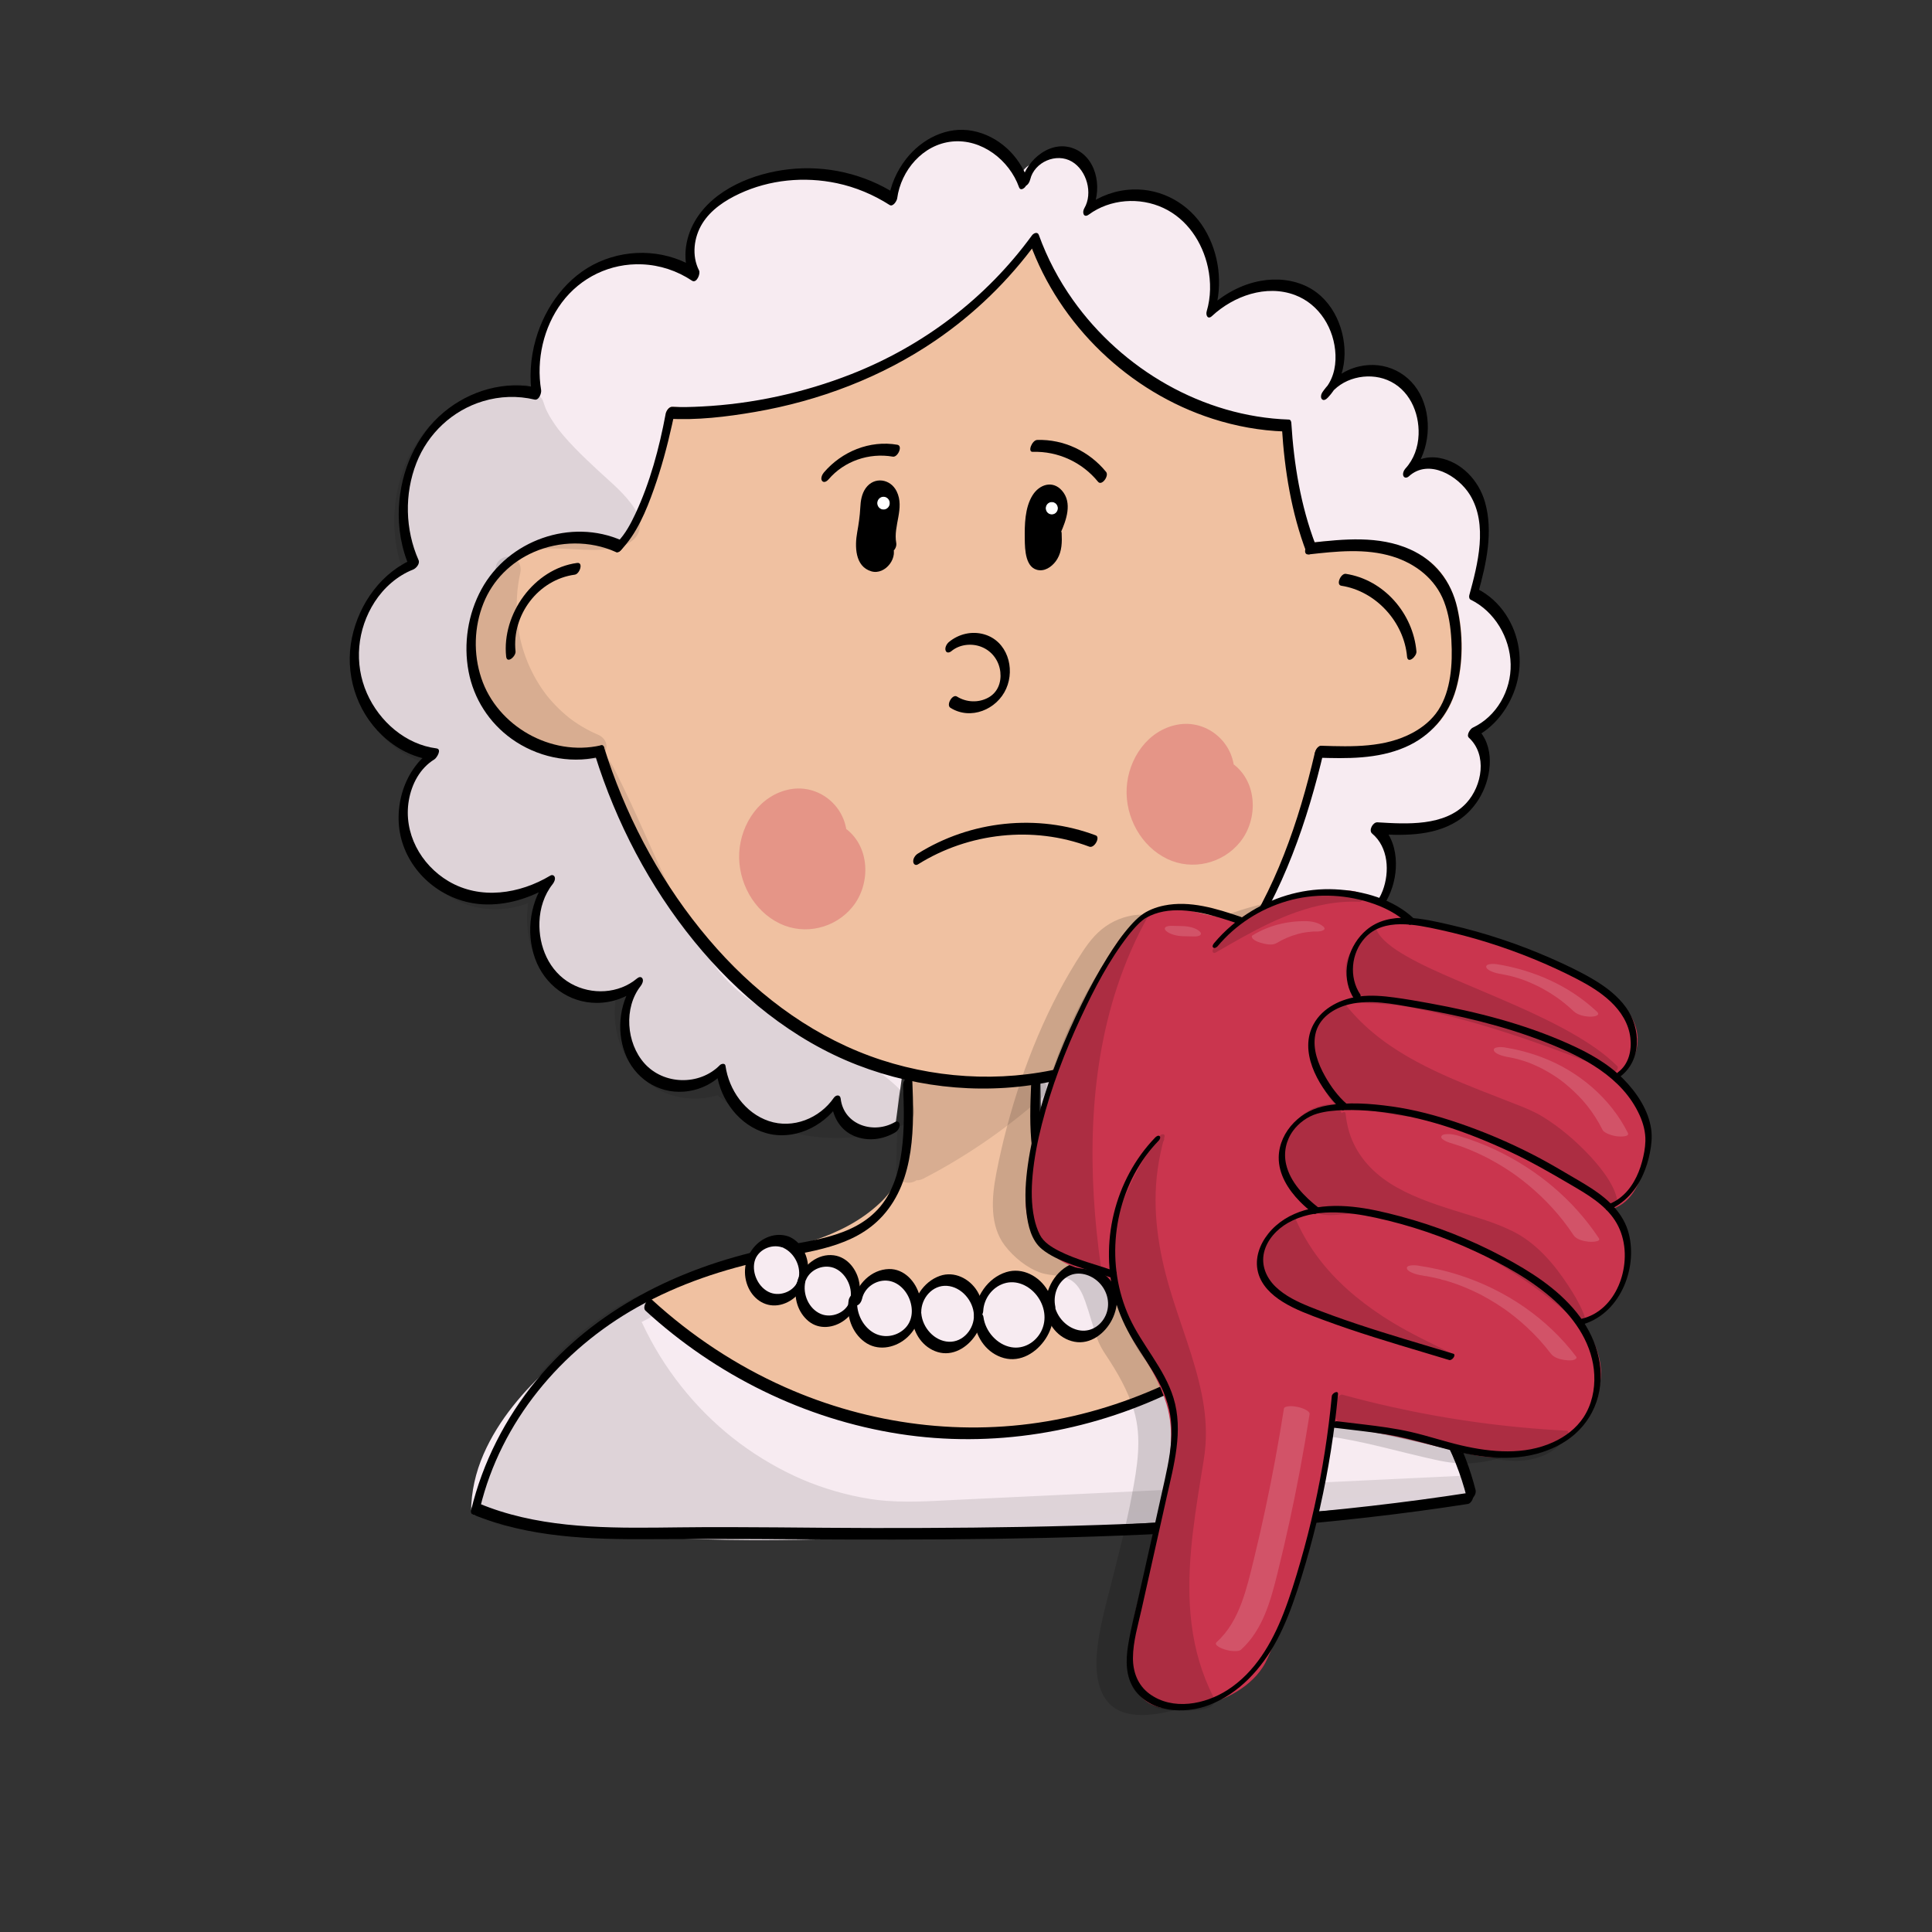 <?xml version="1.0" encoding="utf-8"?>
<!-- Generator: Adobe Adobe Illustrator 24.2.0, SVG Export Plug-In . SVG Version: 6.00 Build 0)  -->
<svg version="1.1" xmlns="http://www.w3.org/2000/svg" xmlns:xlink="http://www.w3.org/1999/xlink" x="0px" y="0px"
	 viewBox="0 0 2000 2000" style="enable-background:new 0 0 2000 2000;" xml:space="preserve">
<rect x="0" y="0" width="2000" height="2000" fill="#333333" stroke="none"/>
<style type="text/css">
	.st0{fill:#F7EBF1;}
	.st1{fill:#F7EBF2;}
	.st2{fill:#F0C1A1;}
	.st3{fill:#FFFFFF;stroke:#FFFFFF;stroke-width:0.898;stroke-miterlimit:10;}
	.st4{opacity:0.31;}
	.st5{fill:#CA354F;}
	.st6{opacity:0.102;}
	.st7{opacity:0.149;}
	.st8{fill:#CA354E;}
	.st9{fill:#FFFFFF;}
</style>
<g id="Ebene_14">
	<g>
		<path class="st0" d="M665.96,1349.01c-76.84,47.67-173.57,122.51-173.57,212.94c133.09,27.54,278.91,29.54,414.26,23.66
			c203.31-8.83,406.46-21.72,609.34-38.67c-22.11-53.43-51.9-103.06-87.94-146.51c-20.24-24.4-45.33-48.25-75.46-49.31
			c-30.89-1.08-57.45,21.83-82.83,41.1c-89.3,67.8-199.43,102.18-308.03,96.16c-108.59-6.02-214.98-52.41-297.54-129.74"/>
		<g>
			<path class="st1" d="M665.86,1343.63c-33.36,20.73-65.8,43.38-94.91,69.83c-28.64,26.02-54.82,56.2-70.41,91.97
				c-8.14,18.67-12.75,38.75-12.86,59.15c-0.01,1.67,0.79,3.01,2.46,3.36c62.87,12.95,126.82,20.08,190.87,23.59
				c64.41,3.53,128.97,3.42,193.42,1.23c67.46-2.28,134.9-5.93,202.29-9.62c68.65-3.76,137.27-7.98,205.86-12.66
				c68.6-4.68,137.17-9.83,205.7-15.44c8.48-0.69,16.96-1.4,25.45-2.1c3.81-0.32,8.44-5.86,6.78-9.87
				c-13.38-32.19-29.43-63.25-48.26-92.6c-18.13-28.25-38.45-56.98-63.43-79.63c-11.42-10.36-24.38-19.11-39.35-23.34
				c-14.82-4.18-30.28-2.37-44.45,3.3c-14.97,5.99-28.22,15.36-41.02,25.02c-13.52,10.2-26.83,20.58-41,29.89
				c-56.53,37.16-120.82,62.16-187.72,72.33c-64.97,9.88-131.62,5-194.62-13.61c-63.36-18.72-122.63-51.2-173.18-93.66
				c-6.56-5.51-12.97-11.19-19.24-17.04c-4.4-4.11-11.69,6.51-8.1,9.86c48.07,44.87,104.55,80.33,166.35,102.98
				c61.06,22.38,126.41,32.12,191.31,27.2c66.44-5.04,131.42-24.46,190.01-56.15c14.93-8.07,29.43-16.94,43.42-26.54
				c13.75-9.44,26.71-19.88,40.15-29.75c12.92-9.49,26.92-18.62,42.68-22.45c15.26-3.71,30.62-1.13,44.42,6.13
				c14.39,7.56,26.46,18.85,37.27,30.83c11.38,12.62,21.82,26.17,31.74,39.97c20.39,28.37,38.12,58.65,53.02,90.25
				c3.85,8.18,7.48,16.46,10.95,24.8c2.26-3.29,4.52-6.58,6.78-9.87c-68.52,5.72-137.09,10.99-205.68,15.79
				c-68.58,4.8-137.2,9.14-205.84,13.01c-68.09,3.84-136.2,7.33-204.34,10.15c-64.21,2.66-128.55,3.43-192.78,0.8
				c-64.31-2.63-128.6-8.63-191.94-20.25c-7.69-1.41-15.36-2.91-23.02-4.49c0.82,1.12,1.64,2.24,2.46,3.36
				c0.19-34.93,15.67-67.08,36.66-94.29c22.72-29.44,51.2-54.1,81-76.12c16.58-12.26,33.78-23.66,51.29-34.54
				c2.59-1.61,4.78-4.84,4.62-8C670.53,1343.75,668.36,1342.08,665.86,1343.63L665.86,1343.63z"/>
		</g>
	</g>
</g>
<g id="Ebene_27">
	<g>
		<path class="st2" d="M941.53,1120.6c6.06,58.98,5.06,95.31-26.77,126.83c-31.83,31.52-75.06,44.88-117.02,54.93
			c-41.96,10.05-85.37,18.2-122.33,42.13c91.65,85.94,212.28,134.11,333.04,132.98c120.76-1.13,240.62-51.55,330.91-139.19
			c-36.81-22.59-79.23-30.95-120.33-41.47c-41.1-10.52-93.06-8.94-124.46-39.77c-31.4-30.83-39.1-98.44-20.86-140.04
			c-42.39,9.98-87.26,7.03-128.24-8.44"/>
		<g>
			<path class="st2" d="M936.82,1123.21c2.4,23.59,4.95,48.08,1.05,71.65c-3.25,19.69-12.28,36.61-26.78,50.32
				c-40.01,37.86-96.21,47.03-147.66,59.69c-30.71,7.56-61.28,17.05-88.11,34.24c-2.29,1.46-6.97,7.5-3.96,10.31
				c71.13,66.48,160.89,112.24,257.17,128.01c94.4,15.47,191.68-0.05,277.84-41.13c49.46-23.58,94.91-55.4,134.27-93.49
				c2.04-1.97,5.71-7.94,1.98-10.2c-26.4-16.03-55.99-25.2-85.71-32.85c-14.35-3.7-28.73-7.56-43.2-10.71
				c-12.48-2.72-25.13-4.54-37.72-6.64c-25.2-4.2-51.8-9.39-72.24-25.79c-18.37-14.73-27.78-37.95-32.2-60.49
				c-5.06-25.82-4.21-54.35,6.3-78.75c1.04-2.42,0.76-7.13-3.03-6.26c-41.83,9.67-85.85,6.77-126.09-8.23
				c-5.15-1.92-11.28,9.54-6.53,11.31c41.72,15.55,86.99,18.69,130.4,8.66c-1.01-2.09-2.02-4.17-3.03-6.26
				c-9.75,22.64-12,48.55-9.28,72.87c2.63,23.55,9.73,48.14,25,66.75c16.7,20.35,42.1,29.31,67.08,34.59
				c13.39,2.83,26.96,4.73,40.44,7.04c13.82,2.37,27.32,5.79,40.92,9.16c35.33,8.75,70.95,17.83,102.36,36.9
				c0.66-3.4,1.32-6.8,1.98-10.2c-68.57,66.34-155.73,112.71-249.7,130.18c-92.59,17.21-188.89,4.15-274.53-34.63
				c-49.29-22.32-94.86-52.78-134.39-89.72c-1.32,3.44-2.64,6.88-3.96,10.31c49.9-31.96,110.45-35.22,165.34-54.13
				c45.77-15.77,92.38-44.93,104.5-94.89c6.53-26.94,3.66-55.64,0.89-82.87C945.45,1110.27,936.31,1118.18,936.82,1123.21
				L936.82,1123.21z"/>
		</g>
	</g>
	<g>
		<g>
			<path class="st2" d="M1158.53,1017.98c5.09,0,10.07-11.94,4.49-11.94C1157.94,1006.04,1152.95,1017.98,1158.53,1017.98
				L1158.53,1017.98z"/>
		</g>
	</g>
</g>
<g id="Ebene_23">
	<g>
		<g>
			<path d="M934.87,1123.36c0.91,22.56,1.57,45.37-1.43,67.81c-2.75,20.54-8.56,41.4-22.01,57.64
				c-28.01,33.82-77.39,35.5-117.13,44.07c-91.57,19.75-178.58,62.61-238.91,135.87c-32.22,39.13-55.73,85.08-67.64,134.39
				c-0.61,2.52,0.64,5.28,3.52,4.78c3.1-0.55,5.11-4.44,5.76-7.13c21.53-89.11,83.68-163.36,162.94-207.71
				c42.64-23.86,89.37-39.46,137.11-49.34c41.06-8.49,86.73-12.03,116.69-45.11c33.84-37.37,32.54-93.44,30.65-140.56
				c-0.12-2.89-2.34-4.05-4.87-2.81C936.86,1116.56,934.75,1120.39,934.87,1123.36L934.87,1123.36z"/>
		</g>
	</g>
	<g>
		<g>
			<path d="M1067.38,1123.52c-1.73,41.13-3.27,89.07,22.47,123.92c25.48,34.5,69.73,40.68,109.05,47.63
				c93.01,16.43,184.66,53.95,248.98,125.33c33.38,37.05,58.31,81.38,70.55,129.84c0.76,3,4.05,2.08,5.81,0.65
				c2.28-1.84,3.99-5.49,3.25-8.44c-21.81-86.32-82.61-158.17-158.96-202.23c-41.97-24.22-88.18-40.49-135.35-51.12
				c-21.54-4.86-43.45-7.75-65.01-12.51c-19.97-4.42-39.96-11.05-56.07-24.09c-39.04-31.63-37.22-88.8-35.31-134.19
				c0.12-2.92-2.47-3.91-4.8-2.77C1069.17,1116.91,1067.51,1120.53,1067.38,1123.52L1067.38,1123.52z"/>
		</g>
	</g>
	<g>
		<g>
			<path d="M489.12,1567.61c58.26,24.09,121.98,26.14,184.16,25.71c66.56-0.46,133.09,0.13,199.65,0.36
				c69.37,0.23,138.76-0.05,208.11-1.63c69.29-1.58,138.56-4.47,207.7-9.47c68.5-4.96,136.88-11.96,204.86-21.79
				c8.67-1.25,17.34-2.56,26-3.9c4.82-0.75,8.88-12.78,2.21-11.74c-68.14,10.57-136.7,18.27-205.44,23.73
				c-68.42,5.43-136.99,8.7-205.6,10.59c-68.67,1.9-137.38,2.41-206.07,2.33c-67.06-0.08-134.14-1.46-201.19-0.68
				c-61.97,0.72-125.95,2.19-185.73-16.71c-7.49-2.37-14.87-5.09-22.13-8.1C490.59,1554.21,484.37,1565.64,489.12,1567.61
				L489.12,1567.61z"/>
		</g>
	</g>
	<g>
		<g>
			<path d="M668.24,1356.84c72.91,66.84,164.94,112.38,262.84,127.57c95.94,14.89,194.56-1.42,281.88-43.38
				c50.13-24.09,96.22-56.45,136.18-95.11c2.07-2,4.3-5.49,3.28-8.52c-0.94-2.79-4.04-2.43-5.87-0.66
				c-69.74,67.46-158.24,114.8-253.72,132.98c-94.36,17.96-192.61,5.23-280.23-33.73c-50.49-22.45-97.06-53.25-137.78-90.58
				C671.18,1342.06,664.12,1353.06,668.24,1356.84L668.24,1356.84z"/>
		</g>
	</g>
</g>
<g id="Ebene_15">
	<g>
		<path class="st0" d="M1037.2,273.5c2.41-1.88,4.81-3.75,7.22-5.63c4.1,10.38,16.35,14.95,26.25,11.71
			c9.91-3.24,17.32-12.69,21.25-23.15c3.93-10.45,4.86-21.93,5.52-33.2c0.6-10.18,0.98-20.68-2.13-30.3s-10.52-18.27-19.81-19.28
			c-9.29-1.01-19.15,8.28-17.38,18.29c1.71-6.31-3.99-12.99-10.01-13.07c-6.02-0.08-11.35,4.93-13.84,10.92
			c-2.49,5.99-2.67,12.8-2.45,19.37c0.74,22.02,5.52,43.86,13.96,63.87"/>
		<g>
			<path class="st0" d="M1038.48,278.04c2.41-1.88,4.81-3.75,7.22-5.63c-1.94-0.22-3.87-0.43-5.81-0.65
				c4.98,11.43,17.57,17.54,29.68,13.69c14.08-4.48,23.38-18.51,27.64-31.97c2.56-8.08,3.69-16.42,4.39-24.84
				c0.72-8.63,1.4-17.43,0.72-26.08c-1.05-13.36-6.53-29.54-20.7-34.01c-15.03-4.73-30.04,11.3-28.19,26
				c0.95,7.58,8.54,0.2,9.28-3.78c1.83-9.7-5.58-20.07-16.21-17.47c-11.42,2.8-17.57,15.56-18.94,26.21
				c-1.65,12.79,0.19,26.42,2.42,39.04c2.33,13.17,6.15,26.01,11.28,38.36c2.59,6.23,10.95-3.25,9.06-7.79
				c-7.08-17.02-11.68-35.04-13.24-53.43c-0.67-7.95-2.5-19.51,1.93-26.64c1.71-2.75,4.79-4.73,8.14-4.11
				c3.54,0.65,7.1,4.43,6.4,8.14c3.09-1.26,6.19-2.52,9.28-3.78c-0.72-5.75,3.35-9.66,9.16-9.78c6.15-0.13,11.53,4.5,14.82,9.26
				c8.53,12.33,6.6,29.15,5.51,43.28c-1.02,13.19-3.11,29.35-14.27,38.14c-9.23,7.27-24.15,5.15-29.11-6.24
				c-1.21-2.78-3.68-2.31-5.81-0.65c-2.41,1.88-4.81,3.75-7.22,5.63C1031.47,272.42,1031.74,283.3,1038.48,278.04L1038.48,278.04z"
				/>
		</g>
	</g>
</g>
<g id="Ebene_24">
	<g>
		<path class="st0" d="M813,1285.63c-13.89-5.18-30.84,3.77-35.74,18.89s3.08,33.74,16.85,39.29c13.77,5.55,30.91-2.96,36.15-17.94
			s-2.34-33.81-15.98-39.72"/>
		<g>
			<path d="M816.26,1279.97c-13.43-4.6-27.59,1.04-36.34,11.84c-9.46,11.68-11.41,27.89-5.03,41.47
				c5.99,12.73,18.69,20.59,32.84,17.43c14.26-3.18,25.35-15.87,28.17-29.95c3.06-15.33-3.68-33.45-18.36-40.28
				c-4.93-2.3-11.27,9.1-6.53,11.31c11.61,5.4,18.92,20.05,15.44,32.62c-3.28,11.84-17.92,18.07-29.08,13.73
				c-11.91-4.64-19.27-19.87-16.25-32.17c2.96-12.06,17.2-18.6,28.62-14.69C814.94,1293.06,820.99,1281.59,816.26,1279.97
				L816.26,1279.97z"/>
		</g>
	</g>
	<g>
		<path class="st0" d="M829.14,1327.91c-4.05,15.57,4.93,33.76,19.06,38.62c14.13,4.86,31.02-4.44,35.86-19.74
			c4.84-15.3-3.2-34.01-17.05-39.72c-13.86-5.71-31.2,2.54-36.81,17.52"/>
		<g>
			<path d="M824.56,1329.07c-3.29,13.98,1.28,29.57,12.57,38.73c11.02,8.93,26.18,6.97,37.03-1.12
				c11.97-8.93,17.83-24.05,15.39-38.7c-2.26-13.55-12.13-26.65-26.41-28.49c-16.52-2.13-31.22,10.13-37.09,24.72
				c-0.85,2.12-1.04,5.89,1.89,6.36c2.95,0.48,5.49-3.37,6.38-5.59c4.62-11.5,19.42-17.04,30.58-11.73
				c11.74,5.59,18.83,21.34,14.78,33.81c-3.85,11.86-18.76,17.9-30.02,13.12c-12.49-5.31-18.98-20.59-15.96-33.43
				c0.58-2.48-0.62-5.21-3.47-4.71C827.2,1322.58,825.19,1326.41,824.56,1329.07L824.56,1329.07z"/>
		</g>
	</g>
	<g>
		<path class="st0" d="M883.09,1344.94c-3.18,18.03,7.63,37.83,23.76,42.95s35.18-5.57,40.43-23.01
			c5.24-17.44-4.6-38.64-20.68-43.95s-35.22,6.74-38.74,24.69"/>
		<g>
			<path d="M878.51,1346.1c-2.5,15.98,3.14,33.16,16.42,42.97c13.04,9.64,30.35,6.78,42.4-3.03c13.06-10.64,18.84-28.28,14.65-44.56
				c-3.73-14.49-15.81-28.15-31.76-27.77c-18.42,0.44-33.14,15.78-36.94,33.08c-0.55,2.48,0.59,5.22,3.47,4.71
				c3.01-0.53,5.1-4.37,5.68-7.03c2.35-10.69,12.44-18.43,23.29-18.81c11.89-0.42,21.58,8.5,25.74,19.09
				c4.23,10.78,3.36,23.34-5.68,31.35c-8.87,7.87-22,9.41-32.15,3.14c-11.62-7.17-18.06-22.08-15.97-35.46
				c0.39-2.48-0.49-5.23-3.47-4.71C881.31,1339.58,878.93,1343.45,878.51,1346.1L878.51,1346.1z"/>
		</g>
	</g>
	<g>
		<path class="st0" d="M948.98,1362.15c1.02,18.16,16.96,33.71,33.59,32.77c16.63-0.95,31-18.22,30.29-36.4
			c-0.71-18.18-16.39-34.05-33.03-33.43c-16.64,0.61-31.3,17.6-30.89,35.79"/>
		<g>
			<path d="M944.28,1364.77c1.21,15.5,10.98,30.17,26.27,34.83c15.59,4.75,30.7-4.5,39.2-17.29c9.12-13.73,10.62-31.53,1.85-45.8
				c-7.94-12.9-23.65-20.92-38.54-15.76c-17.48,6.05-28.83,24.68-28.82,42.75c0,2.89,2.38,3.95,4.8,2.77c2.73-1.34,4.62-5.04,4.62-8
				c0-14.33,11.51-28.19,26.63-27.16c14.92,1.01,27.27,15.44,27.88,30.03c0.6,14.3-11.06,28.54-26.02,27.83
				c-15.12-0.72-27.29-14.83-28.44-29.42C953.09,1351.82,943.88,1359.74,944.28,1364.77L944.28,1364.77z"/>
		</g>
	</g>
	<g>
		<path class="st0" d="M1013.14,1359.51c0.79-20.31,17.91-38.2,36.51-38.17c18.6,0.03,35.66,17.98,36.4,38.29
			c0.74,20.31-14.97,39.68-33.51,41.32s-36.9-14.71-39.16-34.89"/>
		<g>
			<path d="M1017.84,1356.9c0.74-12.66,9.37-24.42,21.59-28.28c12.76-4.03,25.87,2.22,33.79,12.36
				c8.29,10.62,10.84,25.11,4.55,37.34c-5.83,11.34-18.08,18.57-30.88,16.31c-14.85-2.62-26.87-16.46-28.81-31.17
				c-1.01-7.7-10.08,0.2-9.41,5.23c2.24,17.02,13.5,32.49,30.52,37.15c17.39,4.76,33.91-5.73,43.21-19.96
				c9.84-15.05,11.26-34.44,2.07-50.11c-8.58-14.62-25.97-24.11-42.82-18.88c-19.36,6.02-32.07,25.59-33.21,45.25
				c-0.17,2.93,2.5,3.9,4.8,2.77C1016.09,1363.49,1017.67,1359.9,1017.84,1356.9L1017.84,1356.9z"/>
		</g>
	</g>
	<g>
		<path class="st0" d="M1086.7,1352.19c2.17,18.88,20.12,33.79,37.34,30.99c17.23-2.8,30.43-22.81,27.38-41.55
			c-3.05-18.74-21.79-32.56-38.83-28.58c-17.03,3.97-28.99,24.99-24.67,43.43"/>
		<g>
			<path d="M1081.99,1354.81c2.22,16.23,13.52,30.88,30.15,34.14c16.65,3.27,31.83-8.61,39-22.82c7.81-15.46,7.45-34.64-4.81-47.75
				c-10.84-11.6-28.04-15.93-42.06-7.28c-16.23,10.01-24.82,30.74-20.89,49.28c0.65,3.05,4.12,2.02,5.81,0.65
				c2.36-1.91,3.89-5.43,3.25-8.44c-2.38-11.23,1.75-23.92,11.54-30.42c10.22-6.79,23.31-3.69,32.11,3.99
				c9.54,8.33,13.67,21.78,9.19,33.79c-4.12,11.03-14.72,18.92-26.74,17.38c-13.73-1.76-25.29-14.21-27.14-27.75
				C1090.36,1341.89,1081.31,1349.78,1081.99,1354.81L1081.99,1354.81z"/>
		</g>
	</g>
	<g>
		<path class="st0" d="M1150.99,1332.71c-13.16-14.75-12.92-41.22,0.51-55.68s37.64-14.36,50.96,0.22
			c13.32,14.58,13.36,41.05,0.1,55.69c-13.26,14.64-37.48,14.85-50.96,0.44"/>
		<g>
			<path d="M1155.04,1327.78c-8.63-10.07-11.45-24.74-7.1-37.32c4.39-12.72,17.01-19.32,30.11-18.08
				c14.17,1.34,24.96,11.52,28.45,25.11c3.1,12.07,0.91,27.17-9.68,34.98c-12.33,9.09-30.68,6.72-41.17-4.03
				c-4.18-4.28-11.57,6.3-8.1,9.86c12.21,12.53,31.36,15.25,46.69,6.68c15.99-8.94,24.1-28.12,22.81-45.95
				c-1.28-17.63-11.59-33.39-29.34-37.73c-17.54-4.29-35.46,4.81-44.27,20.13c-9.8,17.04-9.6,40.91,3.5,56.2
				C1150.78,1342.13,1158.32,1331.61,1155.04,1327.78L1155.04,1327.78z"/>
		</g>
	</g>
	<g>
		<path class="st0" d="M1059.38,189.9c-10.93-31.63-42.8-52.93-73.55-49.15c-30.75,3.79-57.48,32.3-61.69,65.8
			c-47.15-30.49-107.61-34.98-158.11-11.75c-16.5,7.59-32.4,18.43-42.43,34.64c-10.03,16.21-13.07,38.59-4.03,55.48
			c-35.55-24.15-84.12-22.97-118.65,2.88c-34.53,25.85-53.09,74.92-45.32,119.87c-41.57-10.2-87.84,7.77-114.2,44.35
			c-26.36,36.58-31.5,89.94-12.68,131.72c-39.42,15.16-66.34,62.21-61.54,107.58c4.8,45.37,40.83,84.47,82.38,89.4
			c-26.15,15.58-37.96,53.12-29.5,84.33c8.46,31.21,34.49,54.76,63.46,62.27c28.98,7.52,60.12,0.32,86.16-15.48
			c-21.91,26.89-21.31,72.17,1.29,98.37c22.6,26.2,63.93,29.5,89.78,7.18c-19.94,24.84-18.28,66.84,3.55,89.7
			c21.83,22.87,60.29,22.91,82.16,0.09c3.71,28.28,24.15,53.06,49.5,60.02c25.35,6.96,54.08-4.33,69.58-27.34
			c3.09,30.74,36.3,41.99,61.06,27.03"/>
		<g>
			<path d="M1063.91,186c-8.99-25.18-30.44-45.38-57.01-50.52c-26.66-5.16-52.77,8.36-68.98,29.16
				c-9.73,12.49-16.22,27.37-18.35,43.08c2.61-2.27,5.23-4.54,7.84-6.82c-32.75-20.94-72-29.99-110.62-25.69
				c-36.48,4.06-78.1,20.5-97.4,53.64c-10.66,18.31-13.7,41.75-3.87,61.01c2.44-3.53,4.88-7.06,7.31-10.58
				c-30.42-20.3-69.74-22.92-102.98-8.04c-32.74,14.66-55.52,46.09-65.22,79.98c-5.63,19.67-6.92,40.16-3.57,60.35
				c2.26-3.29,4.52-6.58,6.78-9.87c-34.62-8.21-71.43,2.44-98.44,25.06c-28.92,24.22-44.55,60.92-46.46,98.18
				c-1.09,21.39,2.57,43.08,11.25,62.69c1.88-3.25,3.76-6.51,5.64-9.76c-34.39,13.58-58.05,46.68-65.49,82.27
				c-7.66,36.6,4.08,75.35,31.3,101.14c14.28,13.53,32.04,22.9,51.67,25.41c0.72-3.79,1.44-7.57,2.16-11.36
				c-31.38,19.25-43.76,62.25-33.08,96.55c11.33,36.4,45.64,62.25,83.5,64.26c24.61,1.31,48.91-6.38,69.88-18.92
				c-0.83-2.92-1.66-5.85-2.49-8.77c-18.36,23.06-23.3,55.99-13.42,83.69c9.73,27.26,34.73,46.11,64.01,46.04
				c16.25-0.04,31.75-5.78,44.17-16.24c-1.23-2.65-2.46-5.29-3.68-7.94c-16.53,21.12-20.8,51.08-11.39,76.17
				c9.53,25.4,33.57,41.95,60.96,39.88c15.05-1.13,29.22-7.55,39.83-18.33c-1.94-0.22-3.87-0.43-5.81-0.65
				c3.96,27.88,23.47,54.02,51.11,61.9c28.23,8.05,58.7-6.26,74.9-29.72c-2.37-0.26-4.74-0.52-7.11-0.78
				c1.72,14.79,9.66,27.92,23.85,33.69c13.82,5.62,29.3,3.56,42.01-3.89c2.61-1.53,4.78-4.9,4.62-8c-0.14-2.71-2.29-4.24-4.8-2.77
				c-22.02,12.9-53.08,3.22-56.27-24.26c-0.51-4.4-4.91-3.97-7.11-0.78c-14.65,21.21-42.25,32.45-67.27,24.03
				c-24.63-8.28-41.3-32.09-44.87-57.22c-0.43-3-4.36-2.13-5.81-0.65c-21.07,21.4-58.16,20.64-78.2-1.97
				c-18.67-21.06-21.46-57.35-3.82-79.88c1.49-1.91,3.24-5.39,1.89-7.8c-1.3-2.3-3.79-1.63-5.57-0.13
				c-18.98,15.99-46.97,17.35-68.38,5.41c-22.79-12.71-33.65-38.6-32.7-63.96c0.52-14.03,4.9-28.03,13.69-39.07
				c1.41-1.77,2.99-4.92,2.13-7.28c-0.74-2.03-2.76-2.6-4.62-1.49c-31.76,19-72.26,25.36-105.33,5.78
				c-28.86-17.09-46.91-50.09-41.06-83.75c2.94-16.91,11.51-33.23,26.45-42.39c2.47-1.52,8.05-10.6,2.16-11.36
				c-32.07-4.1-59.11-27.89-71.96-56.94c-13.64-30.83-10.23-66.49,7.99-94.71c9.51-14.73,23.39-27.02,39.78-33.49
				c3.12-1.23,7.28-6.04,5.64-9.76c-13.96-31.55-14.79-68.48-2.21-100.63c12-30.65,37.44-54.45,69.04-63.92
				c17.37-5.21,35.61-5.83,53.26-1.65c4.49,1.07,7.32-6.62,6.78-9.87c-5.17-31.18,2.41-65.03,21.35-90.48
				c19.5-26.21,50.42-41.01,83.11-39.65c18.54,0.77,36.3,6.63,51.72,16.93c4.75,3.17,9.03-7.22,7.31-10.58
				c-7.8-15.27-5.46-34.28,3.37-48.59c8.81-14.27,23.49-23.92,38.4-30.88c31.28-14.6,67.23-17.98,100.9-10.87
				c19.44,4.11,37.86,11.86,54.58,22.55c3.51,2.24,7.48-4.16,7.84-6.82c3.96-29.08,26.59-55.81,56.84-58.86
				c30.63-3.09,59.29,19.24,69.29,47.26C1057.1,200.09,1065.57,190.63,1063.91,186L1063.91,186z"/>
		</g>
	</g>
	<g>
		<path class="st0" d="M1077.85,1169.07c29.9,25.14,79.03,15.13,98.63-20.1c21.74,7.87,47.18,1.93,64.07-14.97
			s24.55-44.08,19.29-68.43c25.7,16.75,62.83,7.35,79.17-20.05c16.34-27.4,9.23-68.31-15.17-87.25
			c30.97,10.82,67.47,11.98,93.44-9.4c25.97-21.38,32.54-70.42,6.45-91.63c30.16,1.85,62.62,3.09,88.01-14.8
			c25.39-17.88,36.35-62.9,12.92-83.74c25.69-11.69,43.76-41.06,43.96-71.47c0.2-30.41-17.47-60.07-43-72.17
			c8.77-31.84,16.48-66.78,5.09-97.61c-11.4-30.83-50.45-50.67-73.47-28.93c22.38-23.71,21.23-68.55-2.33-90.86
			c-23.56-22.31-64.33-17.16-82.62,10.42c26.8-27.63,15.49-82.42-16.49-102.43c-31.97-20.01-74.6-9.35-102.46,17
			c11.08-36.27-1.23-79.57-29.16-102.6s-69.4-24.1-98.28-2.51c11.53-18.75,3.75-48.02-15.17-57.11
			c-18.92-9.09-43.91,4.43-48.77,26.39"/>
		<g>
			<path d="M1074.58,1174.73c33.75,27.74,84.72,12.27,105.29-23.79c-2.22,1.23-4.44,2.46-6.66,3.7
				c25.14,8.73,52.68,0.94,70.79-18.31c18.44-19.6,25.72-48.5,20.37-74.65c-2.6,3.18-5.2,6.36-7.79,9.55
				c22.34,14.14,51.68,9.91,71.47-6.77c21.48-18.1,28.72-48.28,22.05-74.99c-3.6-14.42-11.32-27.55-22.99-36.85
				c-2.18,3.77-4.35,7.54-6.53,11.31c29.37,10.09,64.09,12.52,91.07-5.44c22.61-15.05,35.43-43.07,33.16-70.1
				c-1.2-14.26-6.71-27.49-17.82-36.8c-1.84,3.88-3.67,7.75-5.51,11.63c29.21,1.78,61.06,3,86.9-13.11
				c20.86-13,33.9-37.78,33.88-62.3c-0.01-12.64-4.1-25.33-13.56-34.03c-1.32,3.44-2.64,6.88-3.96,10.31
				c22.38-10.49,38.4-32.1,45.08-55.56c6.96-24.47,3.04-51-10.97-72.3c-7.46-11.34-17.75-20.85-29.97-26.81
				c0.44,1.5,0.87,2.99,1.31,4.49c8.3-30.28,15.94-63.37,6.98-94.41c-6.38-22.09-24.32-41.53-47.64-45.52
				c-12.29-2.1-24.41,1.64-33.6,10.01c1.23,2.65,2.46,5.29,3.68,7.94c19.12-20.78,23.6-53.98,12.49-79.68
				c-11.17-25.86-38.13-39.37-65.61-32.81c-15.68,3.74-28.63,13.5-37.63,26.71c-1.24,1.81-2.17,5.57-0.26,7.25
				c2.05,1.81,4.63-0.39,6.06-1.9c20.81-22,21.48-56.5,8.99-82.78c-6.38-13.42-16.48-24.85-29.82-31.64
				c-15.09-7.68-32.47-9.31-49-6.29c-19.78,3.61-38.16,13.71-52.8,27.35c1.81,1.64,3.61,3.29,5.42,4.93
				c8.53-28.78,4.89-60.59-10.78-86.35c-15.67-25.77-43.89-41.71-74.22-40.57c-17.46,0.65-33.8,6.58-47.86,16.87
				c1.56,2.17,3.12,4.34,4.67,6.5c12.02-20.41,7.85-53.6-15.3-64.72c-24.56-11.79-50.92,9.64-56.61,33.2
				c-0.6,2.48,0.63,5.21,3.47,4.71c3.06-0.54,5.04-4.37,5.68-7.03c4.34-18,27.03-27.83,43.06-18.43
				c15.47,9.08,22.05,32.83,12.91,48.36c-2.52,4.28-0.71,10.44,4.67,6.5c22.07-16.15,52.58-18.31,77.19-6.82
				c24.59,11.47,40.45,35.43,46.1,61.47c3.24,14.93,3.08,30.84-1.27,45.53c-1.17,3.95,1.13,8.92,5.42,4.93
				c22.35-20.82,56.18-33.02,85.99-21.8c25.44,9.58,40.87,35.16,41.91,61.82c0.54,13.8-3,27.28-12.64,37.47
				c1.93,1.78,3.86,3.57,5.8,5.35c12.81-18.81,39.8-25.15,60.43-16.71c22.5,9.2,33.3,33.22,32.45,56.53
				c-0.47,13-4.87,25.63-13.73,35.26c-1.61,1.75-3.17,5.52-1.89,7.8c1.26,2.25,3.84,1.71,5.57,0.13
				c20.59-18.76,51.07-0.52,63.18,19.17c18.86,30.66,8.14,71.89-0.66,103.99c-0.37,1.36-0.17,3.77,1.31,4.49
				c24.94,12.17,40.92,39.33,41.53,66.85c0.61,27.21-14.42,54.08-39.32,65.75c-2.5,1.17-6.81,7.69-3.96,10.31
				c19.29,17.76,13.84,49.82-2.57,67.65c-22.45,24.39-62.08,21.81-92.06,19.98c-4.72-0.29-9.44,8.34-5.51,11.63
				c16.89,14.16,18.28,39.63,10.97,59.06c-9.15,24.31-33.25,36.61-58.29,37.81c-15.61,0.75-31.29-2.08-46.03-7.14
				c-5.06-1.74-10.86,7.86-6.53,11.31c22.05,17.57,29.69,53.73,15.72,78.47c-14.24,25.21-49.13,32.75-73.19,17.52
				c-4.54-2.87-8.44,6.38-7.79,9.55c4.27,20.89-0.95,44.45-16.04,60c-15.1,15.56-39.14,20.94-59.53,13.87
				c-2.82-0.98-5.33,1.37-6.66,3.7c-18.24,31.99-63.79,39.57-91.98,16.4C1077.21,1160.22,1070.32,1171.22,1074.58,1174.73
				L1074.58,1174.73z"/>
		</g>
	</g>
</g>
<g id="Ebene_3">
	<g>
		<path class="st2" d="M633.99,565.18c-42.59-15.74-94.25-0.25-121.91,36.56c-27.65,36.8-29.14,92.06-3.52,130.38
			c25.62,38.32,76.37,56.73,119.75,43.44c26.3,71.25,59.61,140.59,106.88,199.31c47.27,58.72,109.44,106.51,180.87,127.1
			c99.62,28.71,242.13-2.44,303.53-49.78c106.15-81.84,146.25-275.98,146.25-275.98s97.16,2.18,123.9-35.22
			c26.74-37.4,24.9-113.22-5.74-147.31c-22.27-24.77-73.13-31.96-126.92-25.96c-19.03-45.67-25.47-82.55-27.91-127.33
			c-113.66,12.69-230.57-75.09-257.8-189.14C930.55,446.49,693.78,427.28,693.78,427.28s-3.57,117.8-56.94,139.4"/>
		<g>
			<path class="st2" d="M637.36,559.35c-53.76-19.41-115.55,7.75-139.86,58.94c-24.96,52.55-10.32,119.8,40.5,150.92
				c26.43,16.19,59.36,21.31,89.18,12.42c-1.18-0.68-2.35-1.36-3.53-2.04c32.55,87.97,76.01,174.67,144.07,240.71
				c31.33,30.39,67.31,56.26,107.37,73.87c37.44,16.45,77.17,24.25,117.98,24.95c40.77,0.7,81.82-4.55,121.28-14.76
				c33.96-8.79,68.44-21.18,97.63-41.03c27.64-18.79,50.12-44.58,68.98-71.94c19.44-28.2,35.25-58.78,48.74-90.23
				c17.09-39.88,31.09-81.68,40.44-124.09c0.15-0.68,0.3-1.36,0.44-2.05c-2.35,2.45-4.69,4.91-7.04,7.36
				c16.12,0.35,32.42-0.9,48.38-3.02c24.84-3.3,53.31-9.1,72.56-26.37c22.86-20.52,29.24-56.95,28.86-86.17
				c-0.38-29.48-7.9-64.73-31.73-84.48c-14.5-12.01-33.96-17.4-52.23-20.23c-23.52-3.65-47.55-3-71.14-0.43
				c1.18,0.68,2.35,1.36,3.53,2.04c-8.47-20.46-15.41-41.5-20-63.18c-4.38-20.7-6.55-41.73-7.73-62.83
				c-0.13-2.38-1.38-3.61-3.71-3.36c-89.49,9.67-177.82-42.95-224.68-117.38c-13.55-21.52-23.6-45-29.58-69.72
				c-0.96-3.96-5.68-1.52-7.15,0.52c-47.14,65.11-112.43,114.35-187.55,142.77c-49.44,18.71-102.36,29.29-155.21,30.9
				c-9.97,0.3-20.07,0.47-30.03-0.33c-4.24-0.34-7.06,5.37-7.17,8.86c-0.41,13.09-1.92,25.29-4.06,38.5
				c-3.83,23.58-9.61,48.08-22.1,68.71c-6.28,10.38-14.67,19.21-26.01,23.93c-4.81,2-7.22,14.18,0.19,11.11
				c24.27-10.09,37.93-36.46,46.07-59.98c7.93-22.9,12.22-47.05,14.46-71.13c0.51-5.49,0.99-11.01,1.16-16.53
				c-2.39,2.95-4.78,5.9-7.17,8.86c29.95,2.41,60.99-0.77,90.54-5.36c66.66-10.36,131.73-34.13,187.68-72.1
				c40.36-27.39,75.57-61.71,104.17-101.21c-2.38,0.17-4.77,0.35-7.15,0.52c21.66,89.43,96.58,163.32,185.52,185.83
				c24.8,6.28,50.38,8.1,75.81,5.35c-1.24-1.12-2.48-2.24-3.71-3.36c1.2,21.42,3.4,42.8,7.75,63.83
				c4.6,22.25,11.66,43.84,20.35,64.82c0.72,1.74,1.69,2.24,3.53,2.04c20.22-2.2,40.73-2.72,60.97-0.41
				c16.35,1.86,32.97,5.5,47.47,13.54c25.93,14.37,36.13,45.08,38.62,73.06c1.39,15.58,0.57,31.37-2.91,46.64
				c-2.75,12.06-7.31,25.42-15.89,34.67c-7.3,7.87-17.74,12.78-27.69,16.34c-11.98,4.28-24.51,6.97-37.07,8.87
				c-16.88,2.56-34.19,3.93-51.27,3.56c-3.71-0.08-6.38,4.19-7.04,7.36c-7.06,34.1-17.99,67.26-30.6,99.9
				c-23.06,59.7-54.37,121.07-103.77,163.3c-24.64,21.07-54.77,34.5-85.4,44.44c-37.81,12.26-77.51,19.46-117.2,21.33
				c-39.1,1.84-78.92-1.36-116.21-13.8c-40.5-13.5-77.72-35.73-110.38-63.07c-70.49-59.01-117.6-140.8-151.82-224.99
				c-4.44-10.92-8.67-21.92-12.76-32.97c-0.57-1.53-1.82-2.55-3.53-2.04c-49.18,14.67-105.77-11.51-125.66-59.05
				c-10.15-24.26-11.58-52.41-3.37-77.45c8.04-24.55,25.11-44.25,48.07-56.03c25.1-12.88,55.47-15.59,82.13-5.96
				C635.96,572.94,642.25,561.12,637.36,559.35L637.36,559.35z"/>
		</g>
	</g>
</g>
<g id="Ebene_9">
</g>
<g id="Ebene_2">
	<g>
		<g>
			<path d="M644.12,559.71c-53.05-23.73-118.13-0.37-145.73,50.31c-14.03,25.77-18.75,56.26-13.33,85.08
				c5.3,28.17,21.27,53.06,44.55,69.74c25.75,18.45,58.92,25.91,89.91,18.9c4.9-1.11,8.98-13.63,2.28-12.11
				c-51.33,11.61-106.93-19.77-123.55-69.67c-8.36-25.09-7.55-53.08,2.31-77.63c9.64-24,28.41-42.53,52.03-52.84
				c26.68-11.64,58.16-12.02,84.79-0.11C642.52,573.67,649.02,561.9,644.12,559.71L644.12,559.71z"/>
		</g>
	</g>
	<g>
		<g>
			<path d="M1354.69,573.93c28.74-3.2,58.89-6.53,87.03,2.19c23.68,7.34,44.13,23.14,53.16,46.71c4.87,12.71,6.83,26.28,7.58,39.81
				c0.7,12.64,0.6,25.42-1.34,37.95c-1.87,12.1-5.43,24.08-12.15,34.43c-6.58,10.13-16.13,17.93-26.71,23.61
				c-28.75,15.46-62.45,14.4-94.11,13.38c-5.24-0.17-10.47,12.13-4.63,12.32c30.74,0.99,62.34,1.62,91.12-10.83
				c26.14-11.31,44.86-32.86,52.61-60.23c7.52-26.54,7.29-57.28,1.25-84.11c-6.16-27.36-23.06-48.98-48.79-60.45
				c-32.44-14.46-68.48-10.7-102.74-6.89C1351.98,562.37,1347.72,574.7,1354.69,573.93L1354.69,573.93z"/>
		</g>
	</g>
	<g>
		<g>
			<path d="M616,781.7c21.81,69.76,56.43,136.08,102.65,192.8c44.98,55.19,102,102.07,168.83,127.97
				c64.85,25.14,137.12,31.37,205.11,16.28c33.65-7.46,66.26-20.31,95.61-38.43c30.84-19.05,57.68-43.94,80.32-72.17
				c47.54-59.26,76.12-131.43,95.36-204.28c2.36-8.93,4.57-17.91,6.67-26.91c0.6-2.56-0.64-5.38-3.58-4.86
				c-3.14,0.55-5.22,4.51-5.86,7.25c-16.58,71.09-40.95,142.46-83.21,202.68c-20.42,29.1-44.94,55.54-73.8,76.44
				c-27.24,19.73-58.25,34.21-90.55,43.43c-65.31,18.64-136.47,16.41-200.96-4.56c-66.35-21.58-124.06-63.43-170.32-115.14
				c-47.65-53.26-84.24-116.49-108.53-183.6c-2.99-8.25-5.77-16.56-8.39-24.94C623.3,767.14,614.49,776.87,616,781.7L616,781.7z"/>
		</g>
	</g>
	<g>
		<g>
			<path d="M642.08,570.23c17.1-17.5,26.91-41.47,34.94-64.2c7.64-21.6,13.64-43.82,18.61-66.18c1.02-4.58,2.01-9.17,2.87-13.78
				c-2.35,2.45-4.69,4.91-7.04,7.36c29.88,1.78,60.72-1.93,90.08-6.98c66.48-11.45,131.22-35.92,187.02-74.09
				c40.42-27.64,75.79-62.05,104.63-101.63c-2.38,0.17-4.77,0.35-7.15,0.52c30.9,85.52,102.78,154.54,189.38,182.3
				c24.04,7.71,48.93,12.25,74.18,13.12c-0.85-1.16-1.69-2.31-2.54-3.47c2.7,43.58,9.78,87.58,25.35,128.53
				c2.46,6.48,11.15-3.29,9.35-8.03c-15.27-40.15-22.34-83.15-24.99-125.89c-0.09-1.48-0.72-3.4-2.54-3.47
				c-88.8-3.03-172.47-51.86-223.54-123.82c-14.73-20.76-26.65-43.37-35.3-67.31c-1.33-3.68-5.44-1.84-7.15,0.52
				c-47.3,64.93-112.45,114.34-187.16,143.64c-49.22,19.3-101.96,30.8-154.79,33.45c-10.01,0.5-20.15,0.88-30.18,0.28
				c-3.64-0.22-6.47,4.31-7.04,7.36c-6.57,35.2-16.18,71.21-31.43,103.66c-4.75,10.1-10.32,20.66-18.19,28.72
				c-2.07,2.11-4.41,5.55-3.35,8.7C637.02,572.36,640.24,572.11,642.08,570.23L642.08,570.23z"/>
		</g>
	</g>
	<g>
		<g>
			<path d="M1134.36,864.79c-60.37-22.74-129.61-15.34-184.23,18.86c-2.67,1.67-4.93,4.99-4.76,8.25c0.14,2.73,2.38,4.47,4.95,2.86
				c52.44-32.83,119.27-40.16,177.31-18.3C1132.93,878.45,1139.26,866.63,1134.36,864.79L1134.36,864.79z"/>
		</g>
	</g>
	<g>
		<g>
			<path d="M984.87,674.06c8.58-7.14,21.23-8.45,31.47-4.26c10.78,4.4,17.98,14.36,19.22,25.92c1.15,10.75-2.72,21.09-12.46,26.44
				c-10.16,5.58-22.75,5.02-32.49-1.11c-4.61-2.9-11.46,8.69-6.73,11.66c20.91,13.15,48.13,1.85,57.72-19.77
				c9.5-21.41,1.01-49.38-22.73-56.26c-12.8-3.71-26.46-0.45-36.63,8.01c-2.22,1.85-4.35,5.75-3.35,8.7
				C979.89,676.38,982.92,675.69,984.87,674.06L984.87,674.06z"/>
		</g>
	</g>
	<g>
		<path d="M923.1,565.93c-1.87-8.71,0.28-17.73,1.91-26.49s2.65-18.26-1.22-26.25c-3.87-7.99-14.45-13.07-21.62-8.04
			c-7.59,5.33-6.5,16.79-7.09,26.21c-0.47,7.5-2.53,14.79-3.62,22.22c-1.1,7.43-1.15,15.36,2.15,22.06s10.73,11.7,17.87,10.05
			c7.14-1.65,11.72-11.54,7.12-17.39"/>
		<g>
			<path d="M927.77,561.91c-3.24-17.76,8.99-35.9,0.44-53.28c-6.46-13.13-23.3-15.52-31.99-3.33c-4.27,5.99-5.3,13.19-5.66,20.37
				c-0.44,8.68-1.67,16.84-3.2,25.4c-2.56,14.26-2.49,35.31,14.64,40.37c14.69,4.34,29.52-15.39,20.78-28.22
				c-3.32-4.87-11.32,5.82-8.35,10.17c3.59,5.27-2.25,7.26-6.73,5.99c-7.21-2.05-11.12-9.32-11.88-16.34
				c-0.86-7.97,1.37-15.83,2.76-23.6c1.23-6.88,1.25-13.66,1.77-20.59c0.41-5.36,1.21-10.37,7.85-9.43
				c6.45,0.91,11.04,6.39,12.61,12.41c1.93,7.41,0.15,15.22-1.23,22.57c-1.61,8.57-2.73,16.88-1.15,25.54c0.58,3.19,4.3,2.04,6,0.67
				C926.91,568.6,928.35,565.06,927.77,561.91L927.77,561.91z"/>
		</g>
	</g>
	<g>
		<path d="M1093.63,551.38c3.8-8.53,7.68-17.6,6.64-26.91c-1.04-9.32-9.1-18.48-18.1-16.87c-9.77,1.74-13.84,13.74-15.12,23.84
			c-1.37,10.81-1.71,21.75-1.03,32.63c0.49,7.79,2.63,17.05,9.82,19.56c6.32,2.21,13.33-2.59,16.15-8.81
			c2.82-6.22,2.53-13.39,2.18-20.23"/>
		<g>
			<path d="M1097.9,551.78c5.88-13.27,12.5-31.33,1.43-43.91c-9.67-10.99-23.45-6.39-30.45,4.87c-8.07,12.98-8.23,30.62-8.04,45.37
				c0.14,10.72,0.5,31.06,15.24,32.2c7.7,0.6,14.73-5.45,18.43-11.66c4.84-8.12,4.96-17.61,4.51-26.76
				c-0.14-2.94-2.36-4.12-4.95-2.86c-2.71,1.33-4.91,5.24-4.76,8.25c0.27,5.44,1.58,14.1-2.68,18.39
				c-4.21,4.24-10.26,2.06-12.91-2.64c-2.92-5.17-2.94-11.67-3.11-17.43c-0.23-7.82,0.03-15.69,0.93-23.46
				c0.94-8.18,4.24-24.09,16.1-16.9c13.3,8.06,6.55,24.82,1.71,35.74c-0.96,2.17-1.01,6.08,1.95,6.56
				C1094.42,558.04,1096.89,554.05,1097.9,551.78L1097.9,551.78z"/>
		</g>
	</g>
	<g>
		<g>
			<path d="M1069.04,467.76c26.08-0.86,51.21,10.71,67.65,30.96c3.81,4.7,11.65-6.12,8.35-10.17
				c-17.3-21.31-43.83-34.02-71.37-33.11C1068.44,455.61,1063.37,467.95,1069.04,467.76L1069.04,467.76z"/>
		</g>
	</g>
	<g>
		<g>
			<path d="M857.72,496.26c16.22-19.08,42.03-27.77,66.55-23.54c5.1,0.88,10.65-11.29,4.63-12.32
				c-28.57-4.93-57.57,7.01-76.15,28.86c-1.64,1.93-3.61,6.23-1.7,8.59C853.06,500.29,856.23,498.02,857.72,496.26L857.72,496.26z"
				/>
		</g>
	</g>
	<g>
		<g>
			<path d="M1388.57,606.37c35.74,5.48,64.88,37.51,68.01,73.39c0.69,7.96,10.16-0.21,9.71-5.39
				c-3.42-39.25-33.59-74.27-73.09-80.33C1388.08,593.26,1382.57,605.45,1388.57,606.37L1388.57,606.37z"/>
		</g>
	</g>
	<g>
		<g>
			<path d="M597.37,582.77c-44.57,5.99-78.06,52.94-73.4,96.85c0.84,7.95,10.26-0.2,9.71-5.39c-4-37.68,23.55-74.26,61.41-79.35
				C600.08,594.21,604.3,581.84,597.37,582.77L597.37,582.77z"/>
		</g>
	</g>
</g>
<g id="Ebene_8">
	<ellipse class="st3" cx="914.61" cy="520.85" rx="5.98" ry="6.14"/>
	<ellipse class="st3" cx="1088.82" cy="526.13" rx="5.76" ry="5.92"/>
</g>
<g id="Ebene_10">
	<g class="st4">
		<path class="st5" d="M871.69,865.1c-1.31-21.4-19.65-39.77-40.37-42.43s-41.99,9.32-52.67,27.74
			c-10.68,18.43-11.15,42.16-3.09,61.94c8.95,21.96,28.75,39.49,51.67,43.1s47.96-8.02,58.65-29.14
			c10.69-21.13,4.6-50.29-14.73-63.43"/>
		<g>
			<path class="st5" d="M876.54,862.41c-2.29-29.11-29.64-50.62-58.49-45.38c-31.14,5.65-51.21,35.55-52.8,65.74
				c-1.57,29.87,14.79,60.29,42.12,73.35c25.83,12.34,57.31,4.8,75.25-17.46c19.24-23.87,18.14-63.1-8.11-81.61
				c-4.38-3.09-11.35,8.41-6.73,11.66c17.85,12.58,24.22,39.76,12.88,58.67c-12.11,20.2-39.87,27.18-61.23,19.32
				c-23.43-8.63-40.33-30.87-43.88-55.39c-3.67-25.35,7.72-51.91,33.22-60.38c25.76-8.56,55.86,8.84,58.06,36.86
				C867.46,875.76,876.95,867.59,876.54,862.41L876.54,862.41z"/>
		</g>
	</g>
	<g class="st4">
		<path class="st5" d="M1272.75,798.2c-1.31-21.4-19.65-39.77-40.37-42.43c-20.72-2.66-41.99,9.32-52.67,27.74
			c-10.68,18.43-11.15,42.16-3.09,61.94c8.95,21.96,28.75,39.49,51.67,43.1c22.92,3.61,47.96-8.02,58.65-29.14
			c10.69-21.13,4.6-50.29-14.73-63.43"/>
		<g>
			<path class="st5" d="M1277.61,795.5c-2.29-29.11-29.64-50.62-58.49-45.38c-31.14,5.65-51.21,35.55-52.8,65.74
				c-1.57,29.87,14.79,60.29,42.12,73.35c25.83,12.34,57.31,4.8,75.25-17.46c19.24-23.87,18.14-63.1-8.11-81.61
				c-4.38-3.09-11.35,8.41-6.73,11.66c17.85,12.58,24.22,39.76,12.88,58.67c-12.11,20.2-39.87,27.18-61.23,19.32
				c-23.43-8.63-40.33-30.87-43.88-55.39c-3.67-25.35,7.72-51.91,33.22-60.38c25.76-8.56,55.86,8.84,58.06,36.86
				C1268.53,808.85,1278.02,800.68,1277.61,795.5L1277.61,795.5z"/>
		</g>
	</g>
</g>
<g id="Ebene_13">
	<g class="st6">
		<path d="M526.09,589.25c-8.51,36.74-4.13,76.87,12.07,110.39c16.2,33.52,44.05,60.1,76.62,73.14
			c-38.28,5.92-78.92-15.09-99.01-51.18c-20.09-36.09-18.47-85.19,3.94-119.61"/>
		<g>
			<path d="M513.5,585.78c-14.08,62.28,4.83,131.64,54.4,173.44c13.15,11.09,27.5,19.67,43.42,26.15c0-8.39,0-16.79,0-25.18
				c1.84-0.27-2.33,0.22-2.85,0.26c-1.64,0.13-3.28,0.21-4.93,0.24c-3.76,0.08-7.51-0.12-11.26-0.5c-0.22-0.02-2.53-0.37-0.73-0.09
				c-0.7-0.11-1.39-0.23-2.09-0.35c-1.62-0.29-3.24-0.62-4.85-1c-3.69-0.86-7.33-1.95-10.89-3.24
				c-11.64-4.22-23.52-12.17-32.76-21.69c-20.24-20.89-28.29-50.34-25.67-79.68c1.39-15.59,6.88-31.8,15.7-45.57
				c3.8-5.94,1.23-14.41-4.68-17.86c-6.31-3.69-14.05-1.27-17.86,4.68c-19.68,30.73-24.64,70.46-15.05,105.49
				c9.58,35,34.6,63.73,68.07,77.72c18.13,7.58,37.41,9.6,56.78,6.77c5.57-0.81,9.59-7.38,9.59-12.59c0-6.2-4.19-10.39-9.59-12.59
				c-1.6-0.65-3.89-1.7-6.37-2.93c-2.9-1.44-5.74-2.98-8.53-4.62c-5.14-3.02-10.75-6.8-14.66-9.96
				c-9.42-7.62-18.6-17.02-25.26-26.21c-15.91-21.96-25.68-48.15-27.94-75.16c-1.37-16.32-0.42-32.63,3.18-48.59
				c1.55-6.87-2.1-14.13-9.12-16.06C523,574.86,515.07,578.87,513.5,585.78L513.5,585.78z"/>
		</g>
	</g>
	<g class="st6">
		<path d="M543.09,411.28c-39.82-1.99-79.95,20.07-102.24,56.18c-22.29,36.12-25.96,85.04-9.35,124.64
			c-35.86,16.69-59.02,61.15-53.84,103.37s38.24,78.44,76.85,84.22c-29.33,33.65-27.98,93.44,2.83,125.48
			c30.81,32.03,85.52,30.52,114.82-3.17c-17.83,29.2-18.56,71.24,2.03,98.17c20.6,26.93,62.56,32.21,85.5,7.65
			c-15.58,27.2-13.12,65.26,5.79,89.81c18.91,24.55,52.82,33.67,80,21.52c51.12,46.17,125.69,58.85,187.32,32.23
			c1.18-0.51,0.64-1.63-0.19-2.68c-45.46-57.59-134.53-68.38-188.76-123.91c-55.25-56.58-118.42-238.62-129.08-235.1
			c-154.21,51.03-197.63-245.57-33.68-234.67c161.23,10.72-9.92-61.27-31.04-135.13"/>
		<g>
			<path d="M543.09,398.22c-35.04-1.49-69.55,13.48-94.17,38.12c-26.17,26.19-39.83,62.65-40.75,99.38
				c-0.51,20.33,2.99,41.04,10.74,59.85c2-4.92,4-9.83,6-14.75c-32.05,15.27-54.19,49.28-59.4,83.91
				c-5.57,37,6.41,74.81,33.77,100.79c14.23,13.52,32.25,23.64,51.77,26.74c-1.92-7.27-3.84-14.55-5.76-21.82
				c-26,30.38-32.01,75.76-16.98,112.61c7.73,18.96,20.43,35.37,38.28,45.83c16.64,9.75,36.77,14.01,55.93,11.87
				c22.53-2.52,43.72-12.43,58.88-29.54c-6.84-5.27-13.67-10.55-20.51-15.82c-16.14,26.96-20.37,62.69-8.48,92.09
				c6.19,15.3,15.86,28.36,29.79,37.44c11.91,7.77,26.66,11.98,40.87,11.71c17.24-0.32,33.86-7.11,45.85-19.6
				c-6.84-5.27-13.67-10.55-20.51-15.82c-13.85,24.79-15.97,56.38-5.28,82.76c10.61,26.2,32.94,46.79,61.24,51.98
				c16.5,3.03,32.34,1.1,47.69-5.55c-5.27-0.68-10.55-1.36-15.82-2.04c53.26,47.67,131.92,63.91,198.62,36.18
				c7.5-3.12,13.46-8.81,11.09-17.82c-1.28-4.88-5.24-8.83-8.51-12.54c-5.1-5.8-10.69-11.15-16.63-16.08
				c-12.63-10.48-26.4-19.34-40.77-27.22c-28.52-15.62-58.8-27.84-86.74-44.54c-14.13-8.45-25.63-16.56-37.13-27.73
				c-3.94-3.83-7.65-7.87-11.14-12.11c-0.78-0.95-1.54-1.92-2.31-2.87c-1.46-1.79,0.07,0.11,0.3,0.41
				c-0.39-0.51-0.78-1.02-1.16-1.53c-1.78-2.38-3.53-4.78-5.23-7.22c-14.8-21.17-27.1-44.07-38.73-67.09
				c-21.4-42.37-38.86-86.64-60.39-128.93c-2.89-5.68-5.87-11.43-10.01-16.32c-1.51-1.79-3.18-3.33-5.28-4.48
				c-5.91-3.25-11.28-1.11-17.22,0.53c-2.33,0.64-4.68,1.21-7.04,1.71c-1.15,0.24-2.3,0.47-3.46,0.67
				c-1.03,0.18-5.73,0.73-1.64,0.32c-4.65,0.47-9.26,0.88-13.95,0.82c-2.1-0.03-4.2-0.13-6.29-0.3c-1.03-0.09-2.05-0.22-3.08-0.31
				c-2.2-0.19,1,0.13,1.19,0.17c-0.75-0.13-1.5-0.23-2.25-0.36c-4.04-0.7-8.04-1.68-11.94-2.95c-1.98-0.64-3.9-1.42-5.84-2.14
				c2.45,0.91,1.37,0.6-0.22-0.13c-0.99-0.45-1.97-0.93-2.94-1.42c-3.66-1.85-7.19-3.96-10.56-6.29c-0.79-0.55-1.57-1.13-2.36-1.68
				c-2.51-1.77,2.14,1.79-0.24-0.17c-1.59-1.31-3.18-2.62-4.71-4.01c-3.09-2.79-6-5.78-8.75-8.91c-1.31-1.49-2.54-3.04-3.8-4.57
				c-1.1-1.34,1.64,2.26-0.23-0.33c-0.73-1.02-1.47-2.02-2.19-3.05c-2.45-3.53-4.72-7.19-6.81-10.95
				c-2.13-3.81-4.07-7.73-5.84-11.72c-0.41-0.92-1.57-4.13-0.21-0.45c-0.36-0.97-0.79-1.93-1.16-2.89
				c-0.85-2.19-1.66-4.39-2.41-6.62c-2.83-8.34-4.98-16.92-6.45-25.6c-0.18-1.04-0.33-2.08-0.5-3.13c-0.08-0.52-0.13-1.05-0.23-1.57
				c-0.32-1.7,0.26,2.85,0.15,1.12c-0.14-2.36-0.54-4.72-0.74-7.07c-0.36-4.31-0.55-8.64-0.57-12.96c-0.02-4.42,0.15-8.83,0.5-13.24
				c0.17-2.05,0.42-4.1,0.62-6.15c0.18-1.82-0.47,2.96,0.05-0.33c0.2-1.26,0.39-2.52,0.62-3.77c1.49-8.39,3.81-16.53,6.85-24.49
				c1.15-3.01-0.64,1.32,0.09-0.27c0.41-0.88,0.79-1.78,1.2-2.66c0.92-1.97,1.9-3.92,2.94-5.83c1.89-3.47,3.98-6.83,6.27-10.04
				c0.26-0.37,2.3-3.21,0.89-1.26c-1.38,1.92,0.88-1.08,1.2-1.46c1.29-1.55,2.64-3.05,4.03-4.5c1.32-1.37,2.68-2.7,4.08-3.97
				c0.7-0.64,1.42-1.27,2.15-1.89c0.48-0.4,3.63-2.86,1.75-1.45c-1.92,1.43,0.92-0.65,1.28-0.91c0.79-0.56,1.59-1.1,2.39-1.63
				c1.73-1.14,3.51-2.21,5.32-3.21c1.85-1.02,3.74-1.94,5.65-2.84c0.45-0.21,0.94-0.37,1.38-0.61c1.44-0.79-2.61,0.85-1.02,0.44
				c1.09-0.28,2.16-0.85,3.23-1.23c4.24-1.52,8.61-2.71,13.03-3.59c1.08-0.22,2.17-0.41,3.26-0.59c1.51-0.25,3.61-0.42,0.71-0.14
				c2.61-0.26,5.2-0.54,7.82-0.68c25.09-1.29,51.27,5.07,75.95-2.13c8.45-2.46,16.92-7.54,19.54-16.5
				c2.24-7.66-0.16-15.52-4.27-22.09c-9.73-15.56-25.04-27.81-38.33-40.17c-8.19-7.62-16.34-15.3-24.12-23.34
				c-3.96-4.1-7.82-8.28-11.53-12.61c-1.71-1.99-3.34-4.04-5-6.07c-1.49-1.82,0.01,0.02,0.26,0.35c-0.48-0.64-0.97-1.28-1.45-1.92
				c-0.85-1.15-1.68-2.3-2.5-3.47c-2.8-4-5.39-8.15-7.66-12.48c-0.61-1.17-1.2-2.35-1.76-3.54c-0.24-0.52-0.45-1.07-0.72-1.58
				c-0.82-1.54,0.86,2.4,0.31,0.75c-0.75-2.25-1.66-4.43-2.33-6.72c-4.72-16.09-29.93-9.24-25.18,6.94
				c5.72,19.5,18.41,36.19,31.84,51.07c13.33,14.78,28.2,28.04,42.71,41.64c6.01,5.63,12.02,11.31,17.52,17.45
				c1.12,1.25,2.18,2.55,3.28,3.82c1.73,2.01-0.55-0.81-0.32-0.45c0.41,0.65,0.93,1.25,1.36,1.89c0.75,1.09,1.47,2.21,2.11,3.38
				c0.27,0.49,0.48,1.02,0.77,1.5c1.1,1.83-0.89-3.35-0.4-0.86c0.08,0.41,0.22,1,0.38,1.37c0.86,1.93-0.27-3.52-0.2-1.78
				c0.13,3.53,1-3.07,0.15-0.36c-0.52,1.66,1.75-3.45,0.71-1.7c-1.12,1.88,0.82-0.91,1.13-1.32c-0.31,0.4-0.7,0.76-1.08,1.1
				c-0.92,0.82,3.21-1.8,0.92-0.78c-0.52,0.23-1.22,0.59-1.68,0.92c-1.36,0.98,3.34-1.11,0.88-0.38c-1.52,0.45-3,0.97-4.55,1.33
				c-0.95,0.22-1.91,0.42-2.87,0.59c-0.51,0.09-3.7,0.63-1.46,0.27c2.26-0.36-1.22,0.13-1.76,0.19c-1.45,0.15-2.9,0.26-4.35,0.36
				c-23.73,1.6-47.36-2.88-70.97,0.82c-17.08,2.68-32.91,9.93-46.4,20.66c-25.7,20.45-37.71,53.16-40.69,84.97
				c-3.11,33.14,4.03,67.9,19.75,97.21c15.22,28.39,40.79,52.46,72.86,59.74c17.97,4.08,36.66,3.09,54.39-1.71
				c1.79-0.48,5.3-0.84,6.74-2.03c-0.89,0.73-5.47,0.22-6.28,0c0.47,0.13-3.89-1.88-2.42-0.98c-3.23-1.96-2.57-2.19-1.25-0.77
				c1.59,1.71-2.09-3.2-0.29-0.36c2.82,4.46,5.34,9.05,7.71,13.78c18.93,37.69,34.77,76.89,53.33,114.76
				c10.64,21.71,21.81,43.25,34.56,63.81c11.39,18.37,24.16,36.14,40.48,50.46c44.78,39.28,104.07,53.87,151.72,88.52
				c4.51,3.28,8.7,6.7,13.7,11.39c2.32,2.17,4.57,4.42,6.73,6.74c1.24,1.33,2.46,2.69,3.65,4.07c0.45,0.52,0.89,1.04,1.33,1.57
				c2.03,2.43,0.24,2.19-0.35-1.11c1.12-4.23,2.24-8.47,3.36-12.7c2.8-1.61,3.09-1.92,0.88-0.92c-0.94,0.38-1.89,0.74-2.84,1.1
				c-1.89,0.72-3.8,1.4-5.72,2.04c-3.82,1.29-7.7,2.44-11.6,3.44c-7.56,1.95-15.22,3.37-21.73,4.04c-7.99,0.82-16.03,1.08-24.05,0.8
				c-7.74-0.27-14.72-0.98-21.25-2.13c-31.24-5.49-59.86-19.01-83.22-39.92c-4.8-4.3-10.17-4.49-15.82-2.04
				c1.25-0.54-2.93,1.01-3.47,1.18c-1.78,0.56-3.59,1.04-5.41,1.43c-1.35,0.29-2.74,0.57-4.12,0.75c1.93-0.24-2.97,0.15-3.46,0.17
				c-3.24,0.12-6.52,0.02-9.74-0.36c1.89,0.22-2.94-0.55-3.43-0.65c-1.37-0.3-2.73-0.63-4.09-1.01
				c-11.39-3.19-22.82-10.64-29.72-20.08c-2.15-2.95-4.04-6.09-5.7-9.34c-1.66-3.25-2.08-4.28-3.24-7.76
				c-2.31-6.88-3.5-13.05-3.85-19.22c-0.79-14.12,1.7-26.76,8.3-38.56c7.11-12.71-10.01-26.76-20.51-15.82
				c-0.92,0.96-1.86,1.91-2.84,2.8c-0.64,0.59-1.31,1.17-1.99,1.71c0.22-0.18,1.26-0.93,0.06-0.08c-2.28,1.61-4.68,2.94-7.16,4.21
				c-0.06,0.03-1.96,0.86-0.76,0.36c1.34-0.55-1.1,0.39-1.39,0.48c-1.2,0.4-2.4,0.78-3.62,1.11c-1.22,0.33-2.46,0.59-3.7,0.84
				c-0.62,0.13-1.24,0.23-1.87,0.33c1.91-0.28-0.05-0.02-0.94,0.03c-2.55,0.15-5.09,0.21-7.64,0.06c-0.64-0.04-4.51-0.48-2.26-0.14
				c-1.48-0.22-2.96-0.52-4.42-0.86c-2.53-0.59-5-1.35-7.43-2.23c-0.27-0.1-2.73-1.12-1.46-0.56c1.14,0.5-0.8-0.4-0.82-0.41
				c-1.35-0.71-2.72-1.38-4.04-2.14c-5.32-3.07-7.38-4.73-11.73-9.54c-3.15-3.48-6.53-8.87-9.03-14.48
				c0.51,1.15-0.71-1.79-0.87-2.21c-0.5-1.36-0.96-2.73-1.38-4.11c-1-3.25-1.79-6.56-2.39-9.91c-0.08-0.45-0.54-3.74-0.38-2.34
				c-0.17-1.46-0.29-2.93-0.39-4.41c-0.22-3.45-0.25-6.91-0.1-10.36c0.58-13.01,4.56-26.53,11.52-38.16
				c7.46-12.47-10.5-27.12-20.51-15.82c-2.72,3.07-5.63,5.9-8.77,8.55c-0.17,0.14-1.94,1.48-0.53,0.44
				c-0.72,0.53-1.44,1.05-2.18,1.55c-1.83,1.25-3.71,2.42-5.64,3.51c-1.92,1.08-3.9,2.06-5.9,2.99c-0.26,0.12-2.3,0.93-0.52,0.23
				c-0.82,0.32-1.64,0.63-2.47,0.93c-3.92,1.4-7.95,2.49-12.04,3.27c-0.86,0.16-1.72,0.31-2.59,0.45c-2.43,0.38,3.06-0.19-1.08,0.12
				c-1.74,0.13-3.48,0.29-5.23,0.35c-4.14,0.15-8.32,0-12.43-0.51c-2.43-0.3,2.98,0.66-1.07-0.19c-0.86-0.18-1.72-0.32-2.58-0.5
				c-1.71-0.36-3.41-0.77-5.1-1.24c-1.9-0.53-3.77-1.13-5.63-1.81c-1.03-0.37-2.06-0.75-3.07-1.18c1.63,0.7-0.52-0.28-1.09-0.57
				c-28.13-14.06-40.33-43.8-38.41-75.05c0.95-15.56,7.27-33.64,17.14-45.18c5.67-6.63,4.79-20.15-5.76-21.82
				c-6.74-1.07-14.51-3.38-18.96-5.49c-3.12-1.48-6.14-3.15-9.06-4.98c-3.55-2.23-5.72-3.83-8.04-5.79c-2.7-2.28-5.26-4.71-7.7-7.27
				c-2.47-2.59-5.33-5.97-6.63-7.77c-4.1-5.66-8.27-12.83-10.73-18.52c-11.56-26.73-8.1-57.78,7.15-82.78
				c8.31-13.62,19.25-24.06,34.06-31.12c4.66-2.22,8.04-9.8,6-14.75c-12.12-29.42-13.04-61.26-2.99-91.21
				c9.46-28.18,29.86-51.26,56.89-64.15c3.47-1.65,5.36-2.4,9.31-3.75c3.98-1.35,8.03-2.48,12.14-3.37
				c7.44-1.62,14.87-2.19,23.65-1.82c7.05,0.3,13.06-6.22,13.06-13.06C556.15,403.96,550.16,398.52,543.09,398.22L543.09,398.22z"/>
		</g>
	</g>
	<g class="st6">
		<path d="M949.09,1208.93c43.25-22.23,84.03-50.16,121.2-82.99c-35.78,12.58-75.28,12.14-110.81-1.25
			c-7.53-2.84-16.67,4.09-16.89,12.79c-0.61,24.77-1.22,49.54-1.84,74.31"/>
		<g>
			<path d="M955.68,1220.21c44.65-23.04,86.15-51.84,123.85-85.04c9.65-8.5-0.51-26.03-12.7-21.82
				c-17.13,5.92-34.78,8.94-52.92,8.63c-9.01-0.15-17.93-1.05-26.76-2.88c-8.89-1.84-17.24-5.46-26-7.48
				c-9.4-2.17-19.23,1.82-25.24,9.16c-7.08,8.66-6.42,18.83-6.68,29.4c-0.51,20.53-1.01,41.07-1.52,61.6
				c-0.42,16.81,25.7,16.8,26.11,0c0.47-18.9,0.93-37.81,1.4-56.71c0.11-4.56,0.23-9.13,0.34-13.69c0.05-1.96-0.3-4.25,0.36-4.4
				c0.41-0.09-2.71,2.95,0.15,0.27c-1.02,0.62-0.87,0.52,0.43-0.28c-1.22,0.41-1.09,0.39,0.38-0.05c-1.3-0.05-2.75-0.51-0.85,0.36
				c4.04,1.84,8.58,3.02,12.85,4.23c34.2,9.69,71.32,8.62,104.91-2.98c-4.23-7.27-8.47-14.55-12.7-21.82
				c-36.05,31.75-75.87,58.92-118.56,80.95c-6.26,3.23-8.11,12.01-4.68,17.86C941.53,1221.88,949.39,1223.45,955.68,1220.21
				L955.68,1220.21z"/>
		</g>
	</g>
	<g class="st6">
		<path d="M653.68,1376.43c55.55,118.96,177.71,196.77,299.8,190.97c186.17-8.85,372.33-17.7,558.5-26.54
			c-327.76,41.41-658.98,50.11-988.19,25.94c-9.97-0.73-17.66-13.17-14.57-23.55c24.81-83.18,82.82-153.82,155.82-189.75"/>
		<g>
			<path d="M642.4,1383.02c22.63,48.17,56.6,91.25,98.25,124.4c40.96,32.6,88.94,56.68,140.41,67.15
				c25.93,5.28,52.03,6.85,78.42,5.6c35.03-1.66,70.06-3.33,105.09-4.99c70.06-3.33,140.13-6.66,210.19-9.99
				c70.4-3.35,140.79-6.69,211.19-10.04c8.67-0.41,17.35-0.82,26.02-1.24c0-8.7,0-17.41,0-26.11
				c-87.15,10.99-174.58,19.71-262.19,26.1c-87.22,6.36-174.61,10.42-262.05,12.17c-87.42,1.76-174.89,1.21-262.28-1.64
				c-43.87-1.43-87.72-3.45-131.53-6.04c-22.08-1.31-44.14-2.76-66.2-4.36c-1.28-0.09-2.69-0.33-3.95-0.29
				c0.82-0.03,1.09,0.1,1.83,0.5c-0.73-0.4-1.49-0.74-2.16-1.25c0.89,0.67,0.55,0.82-0.25-0.47c1.27,2.05-1.39-2.32-0.89-1.28
				c0.58,1.21-0.41-1.3-0.5-1.56c-0.46-1.35,0.14,1.16-0.23-1.14c-0.32-1.95,0.06-1.47-0.11-0.52c0.17-0.95,0.51-1.89,0.78-2.81
				c0.59-2,1.23-3.99,1.88-5.98c1.45-4.46,3-8.89,4.64-13.28c22.72-60.73,66.09-115.63,121.54-149.46
				c6.92-4.22,14.04-8.12,21.3-11.72c6.32-3.13,8.07-12.08,4.68-17.86c-3.77-6.44-11.52-7.83-17.86-4.68
				c-62.94,31.2-113.46,86.02-143.25,149.29c-4.01,8.53-7.7,17.23-11.05,26.04c-3.03,7.96-6.63,16.43-8.08,24.86
				c-1.78,10.35,1.45,20.94,8.67,28.59c7.91,8.38,18.13,8.81,28.92,9.58c45.1,3.22,90.24,5.82,135.42,7.81
				c89.99,3.96,180.09,5.47,270.17,4.54c90.08-0.93,180.14-4.31,270.04-10.12c89.95-5.82,179.74-14.08,269.25-24.78
				c11.15-1.33,22.3-2.7,33.44-4.11c6.99-0.88,13.06-5.37,13.06-13.06c0-6.81-5.98-13.39-13.06-13.06
				c-69.06,3.28-138.12,6.56-207.19,9.85c-69.06,3.28-138.12,6.56-207.19,9.85c-34.7,1.65-69.4,3.3-104.09,4.95
				c-28.61,1.36-57.15,3.65-85.69,0.24c-2.97-0.35-2.88-0.34-6.44-0.89c-3.3-0.51-6.59-1.08-9.87-1.71
				c-6.1-1.16-12.16-2.52-18.18-4.07c-11.85-3.05-23.51-6.82-34.91-11.27c-10.42-4.06-21.49-9.23-32.42-15.12
				c-11.17-6.02-21.99-12.68-32.4-19.94c-40.9-28.52-75.59-67.58-99.69-112.05c-3.17-5.84-6.14-11.78-8.97-17.8
				c-3-6.38-12.17-8.02-17.86-4.68C640.55,1368.98,639.39,1376.62,642.4,1383.02L642.4,1383.02z"/>
		</g>
	</g>
</g>
<g id="Ebene_12">
</g>
<g id="Ebene_16">
	<g>
		<g id="Ebene_5">
			<g class="st7">
				<path d="M1422.08,965.32c-18.4-12.31-23.4-22.06-53.13-32.43c-19.62-6.84-97.06,12.01-117.1,26.09
					c-7.21,5.06-10.27,2.06-34.82-2.04c-13.84-2.31-27.44-8.18-41.35-6.57c-20.55,2.38-36.96,12.64-48.42,29.45
					c-46.29,67.95-76.76,152.5-92.52,232.93c-5.17,26.37-7.45,56.95,10.96,77.04c11.88,12.96,27.64,25.63,45.3,26.86
					c36.34,2.52,32.48,25.75,50.12,72.75c3.13,8.34,44.47,55.84,40.62,107.76c-4.04,54.46-22.44,116.07-33.22,161.42
					c-7.58,31.89-20.26,79.09,3.15,102.74c16.1,16.27,49.6,10.89,71.39,3.82c21.79-7.07,43.2-21.28,52.27-41.94
					c40.33-91.87,52.48-140.49,68.55-242.87c56.37,2.53,102.8,19.62,154.62,29.72c22.94,4.47,49.64-0.74,71.2-9.36
					c23.53-9.4,46.21-38.89,50.02-63.56s-12.82-52.36-22.78-63.63c54.44-9.13,62.61-83.89,34.01-127.08
					c31.23-6.3,37.03-38.1,36.85-65.55c-0.18-27.44-10.61-40-33.78-63.56c22.89-4.62,29.99-32.81,19.29-53.33
					c-10.7-20.51-32.01-35.37-52.72-46.25c-55.9-29.36-109.21-41.29-178.54-56.14"/>
				<g>
					<path d="M1424.8,962.37c-9.13-6.16-17.17-13.71-26.37-19.75c-5.06-3.32-10.44-6.16-16-8.59c-4.88-2.13-10-4.5-15.31-5.35
						c-8.41-1.33-17.2-0.42-25.57,0.64c-11.11,1.4-22.13,3.58-33,6.17c-10.99,2.62-21.89,5.7-32.52,9.45
						c-7.96,2.81-16.11,5.87-23.23,10.4c-2.25,1.43-4.02,2.81-6.79,2.94c-3.75,0.18-7.65-0.95-11.3-1.69
						c-7.21-1.46-14.51-2.52-21.68-4.14c-8.12-1.83-16.1-4.29-24.39-5.28c-13.65-1.62-28.08,2.15-39.75,9.02
						c-12.2,7.17-20.65,17.52-28.26,29.09c-18.09,27.51-33.3,56.86-46.15,87.08c-13.01,30.57-23.6,62.15-32.1,94.23
						c-4.18,15.78-7.86,31.69-10.95,47.71c-2.52,13.06-4.3,26.5-3.39,39.84c0.85,12.6,4.34,25.1,12.21,35.33
						c9.16,11.92,22.7,23.12,37.16,28.08c10.63,3.64,22.74,1.69,32.33,8.4c7.29,5.11,10.89,13.38,13.75,21.4
						c4.4,12.34,7.66,25.03,11.98,37.4c2.33,6.66,5.13,11.64,9.02,17.49c11.99,18.01,22.94,36.83,29.22,57.52
						c8.77,28.93,3.53,58.64-1.88,87.61c-5.84,31.25-13.96,62-21.73,92.81c-6.11,24.26-13.17,48.96-14.83,74.02
						c-1.42,21.51,2.52,48.88,26.02,57.8c12.84,4.87,27.56,3.79,40.76,1.46c13.8-2.43,27.43-6.69,39.7-13.33
						c12.4-6.7,23.68-15.91,31.41-27.64c4.32-6.55,7.13-13.93,10.2-21.08c3.16-7.34,6.25-14.7,9.27-22.1
						c10.58-25.95,20.1-52.32,27.8-79.25c7.7-26.93,13.54-54.34,18.52-81.89c2.94-16.23,5.59-32.51,8.16-48.81
						c-1.55,1.44-3.09,2.88-4.64,4.31c30.76,1.46,60.85,7.62,90.7,14.89c14.21,3.46,28.37,7.09,42.62,10.35
						c13.75,3.15,27.48,6.4,41.67,6.08c13.57-0.31,27.11-2.91,39.98-6.95c10.98-3.45,21.08-7.9,30.04-15.08
						c16.92-13.55,31.24-33.81,35.19-55.21c4.34-23.5-7.55-49.51-23-67.23c-1.12,2.06-2.23,4.12-3.35,6.18
						c45.96-8.1,60.22-59.71,51.51-99.25c-2.61-11.84-7.06-23.23-13.76-33.47c-1.25,1.88-2.49,3.77-3.74,5.65
						c22.37-4.8,34.65-23.42,38.67-44.44c3.81-19.92,3.95-42.82-6.86-60.84c-6.73-11.22-16.24-20.69-25.39-30.01
						c-1.12,2.06-2.23,4.12-3.35,6.18c17.24-3.8,27.34-19.75,28.03-36.37c0.84-20.21-12.92-37.43-28-49.87
						c-17.59-14.52-38.94-24.73-59.84-33.73c-21.46-9.23-43.68-16.58-66.22-22.78c-27.46-7.55-55.34-13.51-83.18-19.47
						c-3.11-0.67-7.68,5.82-4.27,6.55c44.11,9.45,88.52,18.85,130.83,34.77c20.29,7.64,40.55,16.52,59.07,27.78
						c16.91,10.27,34.81,24.23,42.23,42.97c6.5,16.43,2.37,39.34-17.38,43.68c-2.07,0.45-5.33,4.17-3.35,6.18
						c13.54,13.8,28.27,28.33,31.95,47.86c1.79,9.52,1.62,19.53,0.7,29.12c-0.91,9.5-2.79,19.24-7.34,27.74
						c-5.28,9.86-14,15.84-25.03,18.21c-1.77,0.38-5.04,3.66-3.74,5.65c10.93,16.72,16.16,36.64,16,56.34
						c-0.15,18.36-5.27,37.99-18.61,51.38c-7.46,7.49-17.22,11.86-27.67,13.7c-2.23,0.39-5.14,4.13-3.35,6.18
						c13.17,15.1,23.47,36.57,22.76,56.62c-0.74,20.78-14.93,41.49-30.64,54.46c-8.61,7.1-18.37,11.25-29.07,14.5
						c-12.67,3.85-25.88,6.24-39.21,6.28c-13.44,0.03-26.55-3.29-39.58-6.29c-13.47-3.11-26.86-6.53-40.28-9.8
						c-30.58-7.46-61.4-13.76-92.9-15.26c-2.09-0.1-4.35,2.47-4.64,4.31c-8.81,55.99-19.03,111.71-37.68,165.38
						c-4.7,13.53-9.81,26.92-15.19,40.2c-2.87,7.09-5.82,14.16-8.82,21.2c-3.03,7.1-5.7,14.66-9.75,21.27
						c-14.79,24.11-45.75,35.72-73.18,38.69c-12.96,1.4-28.37,1.17-39.09-7.33c-8.74-6.94-13.03-17.93-14.6-28.52
						c-3.47-23.43,2.88-47.48,8.29-70.08c6.71-28.03,14.26-55.85,20.7-83.95c3.55-15.5,6.79-31.09,9.32-46.79
						c2.32-14.4,4.72-29.27,4.55-43.91c-0.27-23.89-9.15-47.08-20.79-67.86c-4.36-7.79-9.19-15.29-14.15-22.72
						c-3.93-5.9-6.54-10.88-8.89-17.62c-4.12-11.84-7.29-23.98-11.43-35.82c-2.75-7.89-6.22-16.2-12.82-21.81
						c-6.97-5.93-15.9-7.45-24.75-8.31c-16.83-1.63-30.78-12.54-41.99-24.29c-19.46-20.38-17.7-49.33-12.94-74.78
						c5.87-31.44,14.11-62.54,24.26-92.87c10.28-30.71,22.67-60.76,37.58-89.57c7.4-14.3,15.46-28.27,24.21-41.81
						c7.49-11.6,15.27-22.42,27.83-29.17c13.37-7.19,28.05-8.67,42.89-5.32c13.79,3.11,27.52,6.17,41.43,8.7
						c6.87,1.25,11.58,0.78,17.43-3c6.62-4.29,14.21-7.16,21.65-9.78c20.55-7.25,42.23-12.61,63.94-15.35
						c7.99-1.01,16.66-2.1,24.7-0.72c5.31,0.91,10.48,3.37,15.37,5.53c5.56,2.46,10.88,5.36,15.88,8.78
						c8.53,5.84,16.13,12.84,24.7,18.63C1422.19,970.18,1427.45,964.16,1424.8,962.37L1424.8,962.37z"/>
				</g>
			</g>
		</g>
		<g id="Ebene_5_Kopie">
			<g>
				<path class="st8" d="M1455.91,959.05c-18.4-12.31-23.4-22.06-53.13-32.43c-19.62-6.84-97.06,12.01-117.1,26.09
					c-7.21,5.06-10.27,2.06-34.82-2.04c-13.84-2.31-27.44-8.18-41.35-6.57c-20.55,2.38-36.96,12.64-48.42,29.45
					c-46.28,67.94-76.76,152.49-92.52,232.93c-5.17,26.37-7.45,56.95,10.96,77.04c11.88,12.96,27.64,25.63,45.3,26.86
					c36.34,2.52,32.48,25.75,50.12,72.75c3.13,8.34,44.47,55.84,40.62,107.76c-4.04,54.46-22.44,116.07-33.22,161.42
					c-7.58,31.89-20.26,79.09,3.15,102.74c16.1,16.27,49.6,10.89,71.39,3.82c21.79-7.07,43.2-21.28,52.27-41.94
					c40.33-91.87,52.48-140.49,68.55-242.87c56.37,2.53,102.8,19.62,154.62,29.72c22.94,4.47,49.64-0.74,71.2-9.36
					c23.53-9.4,46.21-38.89,50.02-63.56c3.82-24.67-12.82-52.36-22.78-63.63c54.44-9.13,63.32-74.59,34.71-117.78
					c31.23-6.3,36.32-47.4,36.15-74.85c-0.18-27.45-10.61-40-33.78-63.56c22.89-4.62,29.99-32.81,19.29-53.33
					c-10.7-20.51-32.01-35.37-52.72-46.25c-55.9-29.36-109.21-41.29-178.54-56.14"/>
				<g>
					<path class="st8" d="M1458.63,956.1c-9.13-6.16-17.17-13.71-26.37-19.75c-5.06-3.32-10.44-6.16-16-8.59
						c-4.88-2.13-10-4.5-15.31-5.35c-8.41-1.33-17.2-0.42-25.57,0.64c-11.11,1.4-22.13,3.58-33,6.17
						c-10.99,2.62-21.89,5.7-32.52,9.45c-7.96,2.81-16.11,5.87-23.23,10.4c-2.25,1.43-4.02,2.81-6.79,2.94
						c-3.75,0.18-7.65-0.95-11.3-1.69c-7.21-1.46-14.51-2.52-21.68-4.14c-8.12-1.83-16.1-4.29-24.39-5.28
						c-13.65-1.62-28.08,2.15-39.75,9.02c-12.2,7.17-20.65,17.52-28.26,29.09c-18.09,27.51-33.3,56.86-46.15,87.08
						c-13,30.57-23.6,62.15-32.09,94.23c-4.18,15.78-7.86,31.69-10.95,47.71c-2.52,13.06-4.3,26.5-3.39,39.84
						c0.85,12.6,4.34,25.1,12.21,35.33c9.16,11.92,22.7,23.12,37.16,28.08c10.63,3.64,22.74,1.69,32.33,8.4
						c7.29,5.11,10.89,13.38,13.75,21.4c4.4,12.34,7.66,25.03,11.98,37.4c2.33,6.66,5.13,11.64,9.02,17.49
						c11.99,18.01,22.94,36.83,29.22,57.52c8.77,28.93,3.53,58.65-1.88,87.61c-5.84,31.25-13.96,62-21.73,92.81
						c-6.11,24.26-13.17,48.96-14.83,74.02c-1.42,21.51,2.52,48.88,26.02,57.8c12.84,4.87,27.56,3.79,40.76,1.46
						c13.8-2.43,27.43-6.69,39.7-13.33c12.4-6.7,23.68-15.91,31.41-27.64c4.32-6.55,7.13-13.93,10.2-21.08
						c3.16-7.34,6.25-14.7,9.27-22.1c10.58-25.95,20.1-52.32,27.8-79.25c7.7-26.93,13.54-54.34,18.52-81.89
						c2.94-16.23,5.59-32.51,8.16-48.81c-1.55,1.44-3.09,2.88-4.64,4.31c30.76,1.46,60.85,7.62,90.7,14.89
						c14.21,3.46,28.37,7.09,42.62,10.35c13.75,3.15,27.48,6.4,41.67,6.08c13.57-0.31,27.11-2.91,39.98-6.95
						c10.98-3.45,21.08-7.9,30.04-15.08c16.92-13.55,31.24-33.81,35.19-55.21c4.34-23.5-7.55-49.51-23-67.23
						c-1.12,2.06-2.23,4.12-3.35,6.18c20.1-3.54,36.85-15.62,46.14-33.43c9.13-17.5,10.36-38.43,6.03-57.53
						c-2.61-11.53-7.2-22.5-13.72-32.47c-1.25,1.88-2.49,3.77-3.74,5.65c22.94-4.96,33.54-27.19,37.47-47.95
						c3.89-20.51,5.41-45-4.9-64.08c-6.68-12.36-17.05-22.58-26.85-32.57c-1.12,2.06-2.23,4.12-3.35,6.18
						c17.24-3.8,27.34-19.75,28.03-36.37c0.84-20.21-12.92-37.43-28-49.87c-17.59-14.52-38.94-24.73-59.84-33.73
						c-21.46-9.23-43.68-16.58-66.22-22.78c-27.46-7.55-55.34-13.51-83.18-19.47c-3.11-0.67-7.68,5.82-4.27,6.55
						c44.11,9.45,88.52,18.85,130.83,34.77c20.29,7.64,40.55,16.52,59.07,27.78c16.91,10.27,34.81,24.23,42.23,42.97
						c6.5,16.43,2.37,39.34-17.38,43.68c-2.07,0.45-5.33,4.17-3.35,6.18c15.08,15.36,30.29,31.02,32.72,53.11
						c1.11,10.08,0.61,20.54-0.59,30.57c-1.18,9.93-3.27,19.93-7.62,28.99c-4.75,9.92-12.44,17.15-23.53,19.55
						c-1.76,0.38-5.04,3.66-3.74,5.65c18.57,28.38,24.96,74.65-2.97,99.41c-7.85,6.96-17.64,10.9-28,12.72
						c-2.23,0.39-5.14,4.13-3.35,6.18c13.17,15.1,23.47,36.57,22.76,56.62c-0.74,20.78-14.93,41.49-30.64,54.46
						c-8.61,7.1-18.37,11.25-29.07,14.5c-12.67,3.85-25.88,6.24-39.21,6.28c-13.44,0.03-26.55-3.29-39.58-6.29
						c-13.47-3.11-26.86-6.53-40.28-9.8c-30.58-7.46-61.4-13.76-92.9-15.26c-2.09-0.1-4.35,2.47-4.64,4.31
						c-8.81,55.99-19.03,111.71-37.68,165.38c-4.7,13.53-9.81,26.92-15.19,40.2c-2.87,7.09-5.82,14.16-8.82,21.2
						c-3.03,7.1-5.7,14.66-9.75,21.27c-14.79,24.11-45.75,35.72-73.18,38.69c-12.96,1.4-28.37,1.17-39.09-7.33
						c-8.74-6.94-13.03-17.93-14.6-28.52c-3.47-23.43,2.88-47.48,8.29-70.08c6.71-28.03,14.26-55.85,20.7-83.95
						c3.55-15.5,6.79-31.09,9.32-46.79c2.32-14.4,4.72-29.27,4.55-43.91c-0.27-23.89-9.15-47.08-20.79-67.86
						c-4.36-7.79-9.19-15.29-14.15-22.72c-3.93-5.9-6.54-10.88-8.89-17.62c-4.12-11.84-7.29-23.98-11.43-35.82
						c-2.75-7.89-6.22-16.2-12.82-21.81c-6.97-5.93-15.9-7.45-24.75-8.31c-16.83-1.63-30.78-12.54-41.99-24.29
						c-19.46-20.38-17.7-49.33-12.95-74.78c5.87-31.44,14.11-62.54,24.26-92.87c10.28-30.71,22.67-60.76,37.58-89.57
						c7.4-14.3,15.46-28.27,24.21-41.81c7.49-11.6,15.27-22.42,27.83-29.17c13.37-7.19,28.05-8.67,42.89-5.32
						c13.79,3.11,27.52,6.17,41.43,8.7c6.87,1.25,11.58,0.78,17.43-3c6.62-4.29,14.21-7.16,21.65-9.78
						c20.55-7.25,42.23-12.61,63.94-15.35c7.99-1.01,16.66-2.1,24.7-0.72c5.31,0.91,10.48,3.37,15.37,5.53
						c5.56,2.46,10.88,5.36,15.88,8.78c8.53,5.84,16.13,12.84,24.7,18.63C1456.02,963.91,1461.29,957.89,1458.63,956.1
						L1458.63,956.1z"/>
				</g>
			</g>
		</g>
		<g id="Ebene_2_1_">
			<g>
				<g>
					<path d="M1195.92,1177.48c-21.18,21.91-35.74,49.46-42.89,78.84c-7.09,29.18-6.8,60.16,1.39,89.22
						c4.18,14.81,10.6,28.72,18.57,41.94c8.5,14.11,18.2,27.52,25.98,42.04c8.15,15.21,13.18,31.19,13.72,48.39
						c0.55,18.05-2.97,35.91-6.81,53.45c-8.62,39.24-17.54,78.42-26.31,117.63c-4.07,18.18-8.96,36.38-11.86,54.8
						c-2.37,15.11-2.53,31.78,6.6,45.02c16.61,24.09,51.88,25.95,77.07,16.36c31.51-12,54.78-38.03,70.19-66.78
						c8.91-16.62,15.55-34.28,21.4-52.15c6.14-18.76,11.66-37.73,16.58-56.84c9.91-38.43,17.37-77.48,22.34-116.86
						c1.22-9.71,2.29-19.44,3.21-29.18c0.45-4.73-6.13-1.19-6.42,1.89c-3.66,38.6-9.67,76.96-18.06,114.81
						c-4.19,18.92-8.97,37.71-14.34,56.34c-5.21,18.1-10.77,36.17-17.61,53.73c-11.97,30.69-29.36,60.96-58,79.37
						c-23.11,14.85-56.53,21.59-80.6,4.04c-12.24-8.92-17.31-22.74-17.24-37.29c0.08-17.03,5.3-34.04,8.98-50.52
						c8.59-38.38,17.18-76.77,25.76-115.15c7.51-33.57,17.74-69.41,7.18-103.6c-9.4-30.43-32.43-54.35-45.6-83.06
						c-12.31-26.84-16.8-56.9-13.77-86.02c3.02-29.04,13.25-57.29,30.51-81.03c4.15-5.71,8.74-11.08,13.65-16.17
						c0.97-1,2.26-3.36,0.9-4.57C1199.06,1174.9,1196.86,1176.51,1195.92,1177.48L1195.92,1177.48z"/>
				</g>
			</g>
			<g>
				<g>
					<path d="M1504.43,1401.35c-33.38-10.12-66.91-19.77-99.99-30.84c-16.42-5.49-32.74-11.32-48.79-17.81
						c-12.6-5.1-25.29-11.15-35.14-20.64c-9.77-9.41-15.12-22.33-11.96-35.64c3.07-12.96,13.13-23.81,24.6-30.4
						c27.11-15.59,61.71-11.79,91.17-5.39c35.46,7.71,70.09,19.57,102.96,34.84c29.17,13.56,58.33,29.48,82.23,51.09
						c22.22,20.09,39.47,46.46,40.88,76.66c0.72,15.33-2.65,31.05-11.14,43.99c-7.56,11.53-18.87,20.05-31.47,25.77
						c-29.79,13.54-63.73,10.58-94.96,3.33c-17.56-4.08-34.65-9.89-52.21-13.93c-16.33-3.75-32.96-5.9-49.58-7.88
						c-8.95-1.06-17.92-2.08-26.87-3.22c-1.91-0.24-3.62,0.95-4.61,2.51c-0.54,0.85-1.59,3.8,0.34,4.05
						c18.22,2.32,36.52,4.07,54.67,6.94c18.02,2.85,35.29,7.77,52.84,12.63c33.61,9.32,69.32,16.77,103.66,7.5
						c14.31-3.86,28.11-10.5,39.18-20.25c11.9-10.47,20.21-23.99,24.15-39.23c7.94-30.81-2.7-62.6-22.52-87.07
						c-20.04-24.74-47.82-42.32-75.8-57.24c-33.74-18-69.61-32.13-106.62-41.99c-31.66-8.44-66.58-15.77-98.74-6.37
						c-14.78,4.32-28.31,12.38-37.85,24.37c-8.92,11.22-14.18,25.46-10.61,39.74c3.35,13.42,13.89,23.52,25.47,30.71
						c13.19,8.19,28.03,13.56,42.55,18.95c34.55,12.82,69.92,23.37,105.22,33.93c8.23,2.47,16.46,4.92,24.69,7.42
						C1503.19,1408.82,1507.88,1402.39,1504.43,1401.35L1504.43,1401.35z"/>
				</g>
			</g>
			<g>
				<g>
					<path d="M1365.09,1250.32c-14.79-11.55-29.5-26.48-33.73-45.16c-2.78-12.29,0-24.71,7.26-34.64
						c5.78-7.91,14.85-14.69,24.92-17.65c8.84-2.59,18.27-3.38,27.47-3.68c10.93-0.35,21.9,0.18,32.79,1.25
						c47.96,4.69,94.43,21.06,137.9,41.17c22.3,10.32,43.41,22.49,64.57,34.88c16.7,9.78,34.72,20.31,45.46,36.78
						c10.64,16.33,12.44,36.74,7.96,55.21c-4.1,16.9-14.07,33.3-29.84,41.91c-3.98,2.17-8.19,3.75-12.61,4.85
						c-1.8,0.45-3.56,2.38-3.84,4.18c-0.28,1.74,0.85,2.71,2.58,2.28c40.2-9.98,59.72-57.59,50.08-94.84
						c-5.25-20.29-20.5-34.79-37.74-46.12c-9.23-6.07-18.91-11.45-28.41-17.07c-11.08-6.57-22.27-12.93-33.75-18.8
						c-24.67-12.61-50.28-23.47-76.54-32.4c-22.55-7.67-45.45-13.84-69.06-17.11c-21.95-3.04-44.87-4.73-66.78-0.94
						c-13.32,2.31-24.9,8.1-34.3,17.66c-9.47,9.63-15.56,22.4-15.75,35.92c-0.24,17.58,9.81,33.48,21.9,45.81
						c4.37,4.46,9.11,8.55,14.04,12.4C1362.31,1258.31,1367.67,1252.35,1365.09,1250.32L1365.09,1250.32z"/>
				</g>
			</g>
			<g>
				<g>
					<path d="M1394.29,1142.92c-9.18-7.94-16.64-18.24-22.53-28.67c-7.27-12.87-13.05-28.24-10.2-43.06
						c3.33-17.29,18.98-27.64,35.48-31.59c21.58-5.17,44.67-0.31,66.18,3.36c46.36,7.9,92.5,18.56,136.34,35.75
						c38.94,15.27,79.84,36.13,97.75,75.73c3.84,8.5,6.26,17.65,5.99,26.96c-0.2,7.07-1.59,14.22-3.43,21.02
						c-3.86,14.36-11.07,28.72-23.28,37.91c-3.19,2.4-6.72,4.41-10.44,5.92c-1.77,0.72-3.53,2.2-3.84,4.18
						c-0.24,1.53,0.86,2.98,2.58,2.28c16.79-6.82,28.7-20.53,35.93-36.6c3.28-7.28,5.63-15.01,7.16-22.83
						c1.56-7.96,2.48-16.18,1.33-24.28c-2.83-19.94-15-38.05-29.07-52.29c-15.85-16.05-36.13-27.09-56.66-36.28
						c-45.67-20.43-94.53-32.88-143.66-41.83c-12.2-2.22-24.45-4.38-36.75-6.03c-11.77-1.58-23.72-2.56-35.53-1.1
						c-19.06,2.36-38.34,11.55-47.75,28.62c-15.46,28.05,3.87,62.58,23.74,83.68c1.66,1.77,3.39,3.47,5.23,5.07
						C1391.37,1151,1396.81,1145.09,1394.29,1142.92L1394.29,1142.92z"/>
				</g>
			</g>
			<g>
				<g>
					<path d="M1408.23,1029.57c-12.03-17.81-9.59-42.98,4.77-58.65c19.39-21.17,52.68-13.8,77.61-8.37
						c33.18,7.23,65.73,17.38,97.12,30.27c15.2,6.24,30.18,13.08,44.75,20.65c12.42,6.45,24.6,13.77,34.79,23.37
						c10.76,10.14,18.77,22.81,20.49,37.5c1.53,13.03-1.62,27.24-12.62,35.51c-1.25,0.94-2.87,3.12-2.07,4.76
						c0.83,1.7,3.07,0.73,4.14-0.08c22.57-17,21.52-50.13,6.06-71.59c-8.64-12-20.58-21.13-33.28-28.7
						c-14.36-8.56-29.65-15.72-44.96-22.45c-33.3-14.63-68.01-26.14-103.5-34.32c-27.9-6.43-63.14-15.04-87.11,5.34
						c-17.86,15.19-25.91,42-16.58,63.97c1.14,2.67,2.54,5.2,4.17,7.61C1404.1,1037.49,1409.94,1032.11,1408.23,1029.57
						L1408.23,1029.57z"/>
				</g>
			</g>
			<g>
				<g>
					<path d="M1463.65,950.91c-21.44-20.25-52.71-28.9-81.68-30.29c-30.23-1.46-60.28,6.72-85.88,22.19
						c-14.87,8.99-28.21,20.29-39.28,33.53c-0.89,1.07-2.31,3.32-0.9,4.57c1.34,1.19,3.67-0.31,4.54-1.34
						c18.54-22.18,43.73-38.55,71.82-46.75c27.6-8.06,57.59-7.37,85.13,1.25c15.01,4.7,29.37,11.92,40.81,22.73
						C1460.6,959.07,1466.09,953.22,1463.65,950.91L1463.65,950.91z"/>
				</g>
			</g>
			<g>
				<g>
					<path d="M1284.7,949.21c-25.23-8.6-52.9-17.3-79.7-11.8c-8.44,1.74-16.98,4.95-23.8,10.19c-3.97,3.05-7.52,6.67-10.83,10.39
						c-9.12,10.24-16.86,21.7-24.08,33.29c-9.49,15.24-18.05,31.05-26.01,47.11c-17.91,36.09-32.98,73.74-44.12,112.42
						c-5.24,18.2-9.59,36.72-12.19,55.49c-2.24,16.12-3.36,32.67-1.41,48.92c1.62,13.46,4.99,28.86,16.15,37.96
						c8.17,6.66,18.26,11.05,28.05,14.84c10.22,3.96,20.72,7.18,31.17,10.48c4.19,1.32,8.38,2.65,12.51,4.16
						c2.96,1.08,7.72-5.3,4.27-6.55c-19.39-7.06-39.7-11.62-58.19-21.01c-7.64-3.89-16.09-9-20.04-16.83
						c-2.73-5.41-4.62-11.28-5.86-17.18c-3.08-14.56-3-29.71-1.66-44.42c1.64-17.92,5.16-35.64,9.61-53.05
						c9.73-38.13,23.9-75.2,40.57-110.87c13.66-29.24,28.93-58.63,48.83-84.3c0.78-1.01-0.49,0.62,0.29-0.37
						c0.24-0.3,0.47-0.6,0.71-0.89c0.39-0.48,0.77-0.97,1.17-1.44c0.97-1.19,1.96-2.37,2.98-3.53c1.62-1.86,3.3-3.68,5.04-5.43
						c0.42-0.42,0.84-0.83,1.27-1.24c0.2-0.2,0.42-0.39,0.63-0.59c-0.84,0.79-0.13,0.12,0.03-0.03c0.79-0.7,1.58-1.4,2.4-2.06
						c0.69-0.55,1.4-1.09,2.12-1.6c0.26-0.18,1.57-1.02,0.47-0.33c0.42-0.26,0.84-0.52,1.26-0.76c22.84-13.04,51.61-7.47,75.61-0.4
						c6.21,1.83,12.36,3.86,18.48,5.95C1283.41,956.78,1288.15,950.39,1284.7,949.21L1284.7,949.21z"/>
				</g>
			</g>
		</g>
		<g id="Ebene_7">
			<g class="st7">
				<path d="M1201.84,1180.73c-22.72,22.97-54.59,94.65-49.96,126.51c4.63,31.86,17.75,75.65,38.68,100.56
					c22.89,27.23,26.16,49.56,24.72,81.65c-4.09,91.33-52.08,201.6-40.25,253.02c2.06,8.93,14.54,13.77,21.09,20.32
					s62.11,6.54,57.88-1.64c-41.76-80.79-23.97-168.09-10.86-250.73c16.65-104.9-80.15-193.21-40.8-332.98"/>
				<g>
					<path d="M1200.02,1179.11c-12.89,13.14-21.91,30.33-29.72,46.71c-8.88,18.61-16.47,38.36-20.29,58.66
						c-1.47,7.83-2.49,16.06-1.45,24.02c1.48,11.38,4.07,22.71,7.09,33.79c6.39,23.45,15.44,47.62,30.95,66.92
						c7.41,9.22,14.25,18.53,18.77,29.47c4.02,9.72,5.99,19.99,6.64,30.42c1.51,24.12-1.74,48.59-5.85,72.27
						c-8.44,48.7-23.43,95.98-32.1,144.62c-3.11,17.43-5.9,35.94-3.15,53.66c0.67,4.33,1.63,8.19,4.54,11.66
						c3.4,4.03,8.1,6.81,12.35,9.86c2.77,1.99,5.11,4.78,8.25,6.18c2.43,1.08,5.16,1.57,7.77,2c7.77,1.27,15.72,1.61,23.57,1.52
						c7.08-0.09,14.59-0.33,21.42-2.3c2.48-0.71,4.95-1.79,6.72-3.7c2.42-2.63,2.2-4.92,0.69-7.89c-6.06-11.99-11-24.5-14.79-37.33
						c-14.74-49.86-11.16-102.4-4.01-152.98c1.76-12.47,3.75-24.91,5.76-37.34c1.77-10.94,3.88-21.89,4.71-32.96
						c1.33-17.87-0.33-35.78-3.9-53.36c-7.49-36.94-22.09-72.08-32.83-108.17c-11.99-40.32-18.55-82.02-12.82-123.8
						c1.6-11.66,4.06-23.19,7.23-34.53c0.48-1.73-1.03-2.65-2.58-2.28c-1.93,0.46-3.35,2.4-3.84,4.18
						c-11.8,42.2-12.01,85.92-2.66,128.76c8.1,37.13,22.35,72.51,33.19,108.89c5.05,16.95,9.25,34.18,11.11,51.75
						c0.93,8.76,1.28,17.58,0.9,26.38c-0.43,10.04-2.16,19.91-3.76,29.82c-7.99,49.45-16.46,99.65-12.09,149.97
						c2.19,25.21,7.78,50.24,17.65,73.73c1.25,2.97,2.56,5.93,3.94,8.85c0.7,1.48,1.41,2.94,2.14,4.41
						c0.31,0.63,0.95,2.74,1.48,2.97c-0.35-0.15,0.14-1.28,0.45-1.79c0.29-0.49,0.61-0.97,1.09-1.02c-1.24,0.15-1.1,0.6-2.51,1.01
						c-6.5,1.87-13.69,1.98-20.43,2.04c-7.55,0.07-15.26-0.19-22.71-1.55c-2.36-0.43-4.99-0.9-7.13-2.04
						c-0.48-0.26-1.71-1.46-2.49-2.13c-2.07-1.8-4.36-3.36-6.61-4.93c-3.93-2.74-8.51-5.62-11.05-9.76c-1.96-3.22-2.29-7.35-2.68-11
						c-0.9-8.23-0.63-16.56,0.14-24.77c1.96-21,6.67-41.7,11.5-62.19c5.69-24.18,11.91-48.24,17.25-72.5
						c5.39-24.48,10.01-49.22,11.98-74.24c1.67-21.26,2.28-43.47-5.7-63.78c-4.14-10.54-10.42-20.13-17.62-28.92
						c-7.55-9.22-13.62-19.17-18.64-29.91c-10.28-22.01-16.96-45.87-20.55-69.75c-2.56-17.02,2.94-35.02,8.45-50.91
						c6.69-19.27,15.32-38.15,26.26-55.44c4.01-6.35,8.35-12.57,13.64-17.96c0.97-0.99,2.25-3.37,0.9-4.57
						C1203.16,1176.53,1200.97,1178.15,1200.02,1179.11L1200.02,1179.11z"/>
				</g>
			</g>
			<g class="st7">
				<path d="M1186.32,947.23c-67.15,69.36-103.68,167.6-118.33,262.45c-2.9,18.83-1.19,42.49,4.09,60.89
					c5.29,18.4,45.32,35.78,64.46,43.56C1118.49,1187.91,1124.78,1056.02,1186.32,947.23"/>
				<g>
					<path d="M1184.49,945.62c-21.41,22.17-39.74,47.13-55.11,73.69c-15.66,27.07-28.4,55.72-38.58,85.22
						c-10.11,29.29-17.81,59.4-23.31,89.88c-2.75,15.23-4.8,30.25-3.91,45.78c0.44,7.7,1.41,15.39,2.98,22.96
						c1.13,5.44,2.15,11.12,5.32,15.83c5.99,8.89,15.64,15.16,24.82,20.49c10.04,5.83,20.58,10.76,31.28,15.28
						c2.13,0.9,4.27,1.79,6.42,2.66c2.39,0.97,5.72-2.83,5.41-5.01c-6.97-48.9-10.35-98.36-8.23-147.65
						c2.09-48.4,9.61-96.83,24.79-142.89c8.43-25.56,19.17-50.37,32.41-73.86c0.68-1.21,1.47-3.35-0.34-4.05
						c-1.65-0.64-3.9,1.24-4.61,2.51c-24.02,42.58-40.05,89.08-49.19,136.96c-9.27,48.58-11.68,98.36-9.46,147.78
						c1.27,28.32,4.09,56.58,8.09,84.67c1.8-1.67,3.6-3.34,5.4-5.01c-9.73-3.96-19.36-8.17-28.68-13
						c-9.93-5.14-20.09-11.01-27.94-19.02c-2.97-3.02-5.54-6.43-6.81-10.47c-2.19-6.98-3.38-14.35-4.25-21.58
						c-1.82-15.19-1.17-30.04,1.32-45.07c4.93-29.76,11.87-59.23,21.2-87.93c9.36-28.78,21.01-56.92,35.53-83.54
						c14.31-26.22,31.33-51.05,51.47-73.29c2.49-2.75,5.03-5.46,7.61-8.13c0.97-1,2.26-3.36,0.9-4.57
						C1187.64,943.04,1185.43,944.65,1184.49,945.62L1184.49,945.62z"/>
				</g>
			</g>
			<g class="st7">
				<path d="M1408.98,930.16c-27.12-1.29-54.05,5.42-79.02,15.65c-24.96,10.23-48.24,23.91-71.57,37.31
					c29.7-44.22,89.39-66.64,142.01-53.34"/>
				<g>
					<path d="M1410.4,926.8c-42.99-1.89-83.45,15.28-120.11,35.25c-10.8,5.88-21.44,12.06-32.11,18.18c0.9,1.22,1.79,2.44,2.68,3.66
						c22.48-33.22,62.33-53.19,102.82-54.49c11.64-0.37,23.26,0.83,34.57,3.65c3.08,0.77,7.7-5.7,4.27-6.55
						c-42.46-10.58-88.97,1.23-121.98,28.7c-9.47,7.88-17.78,16.99-24.65,27.14c-1.51,2.23-0.3,5.37,2.68,3.66
						c36.07-20.71,72.76-42.52,114.54-50.1c11.33-2.06,22.9-2.88,34.43-2.37C1410.59,933.66,1414.6,926.98,1410.4,926.8
						L1410.4,926.8z"/>
				</g>
			</g>
			<g class="st7">
				<path d="M1422.08,965.32c18.77,42.69,186.41,78.18,249.39,141.26c-62.52-26.54-156.06-59.2-223.29-69.22
					c-10.73-1.6-41.97-2.54-41.97-2.54s-7.95-18.24-9.57-28.77c-2.65-17.28,12.13-31.72,25.43-44.44"/>
				<g>
					<path d="M1418.97,967.74c4.94,11.04,16.36,18.74,26.41,24.91c15.44,9.48,32.08,17.04,48.66,24.35
						c40.46,17.83,82.01,33.58,120.9,54.69c19.26,10.46,38.28,22.37,53.81,37.85c1.62-2.08,3.24-4.15,4.85-6.23
						c-37.07-15.72-74.95-29.7-113.35-41.91c-20.12-6.4-40.42-12.3-60.93-17.35c-17.36-4.28-35.12-8.52-52.93-10.43
						c-12.86-1.38-25.86-1.75-38.77-2.14c0.56,0.32,1.12,0.63,1.68,0.95c-3.84-8.83-7.84-18.29-9.37-27.8
						c-2.74-17.18,12.7-30.63,23.94-41.38c1.01-0.96,2.23-3.39,0.9-4.57c-1.43-1.26-3.56,0.41-4.54,1.34
						c-12.46,11.92-28.43,26.83-27.12,45.58c0.47,6.78,3,13.58,5.33,19.95c1.44,3.94,2.98,7.86,4.65,11.72
						c0.3,0.68,0.98,0.92,1.68,0.95c11.34,0.34,22.7,0.79,34.01,1.7c16.84,1.36,33.64,5.29,50.05,9.19
						c40.76,9.67,80.76,22.6,120.06,36.98c20.34,7.44,40.51,15.34,60.44,23.79c2.63,1.11,7.04-4.05,4.85-6.23
						c-13.66-13.62-30.06-24.41-46.83-33.97c-19.16-10.92-39.17-20.34-59.34-29.27c-20.16-8.92-40.56-17.32-60.8-26.06
						c-17.24-7.45-34.58-15.01-50.89-24.32c-7.01-4-13.91-8.35-20.05-13.57c-4.51-3.84-8.7-8.15-11.1-13.53
						C1423.74,959.66,1417.69,964.87,1418.97,967.74L1418.97,967.74z"/>
				</g>
			</g>
			<g class="st7">
				<path d="M1385.33,1040.56c-19.02,9.4-30.27,38.69-24.06,55.24c6.21,16.55,19.55,52.69,37.24,49.94
					c16.85-2.62,44.6,5.88,62.51,6.83c79.52,4.21,136.63,58.08,210.11,94.28c-2.33-31.22-61.99-83.61-91.27-95.39
					c-69.95-28.14-148.2-52.19-192.2-111.9"/>
				<g>
					<path d="M1385.13,1037.67c-11.32,5.74-19.48,16.53-24.24,27.92c-4.24,10.14-6.52,22.2-2.64,32.85
						c3.98,10.92,8.31,21.9,14.23,31.98c4.73,8.04,12,18.79,22.66,18.82c2.73,0.01,5.46-0.6,8.21-0.64c3.35-0.06,6.7,0.16,10.03,0.5
						c7.28,0.73,14.49,2.07,21.69,3.36c6.79,1.21,13.59,2.45,20.45,3.14c7.88,0.8,15.73,1.13,23.58,2.4
						c32.32,5.24,62.32,18.96,90.57,34.91c29.43,16.61,57.57,35.35,87.47,51.14c3.93,2.07,7.88,4.09,11.86,6.06
						c2.41,1.19,5.57-2.97,5.41-5.01c-0.68-8.17-4.35-15.91-8.59-22.88c-5.44-8.96-12.16-17.2-19.31-24.91
						c-14.52-15.68-31.23-30.08-49.57-41.33c-8.31-5.1-17.03-8.67-26.09-12.24c-12.91-5.08-25.87-10.04-38.77-15.16
						c-25.42-10.1-50.77-20.8-74.45-34.48c-25.82-14.92-49.53-33.58-67.25-57.49c-1.82-2.46-7.48,3.16-5.44,5.91
						c31.94,43.11,81.87,67.75,130.75,87.74c12.61,5.16,25.32,10.07,38.02,15.01c10.52,4.09,21.52,7.69,31.5,12.99
						c18.15,9.64,34.5,23.46,48.95,37.8c8.49,8.43,16.57,17.46,23.17,27.41c4.96,7.49,9.79,16.05,10.54,25.09
						c1.8-1.67,3.6-3.34,5.4-5.01c-29.76-14.7-57.55-32.77-86.09-49.57c-26.92-15.84-54.91-30.66-85.36-38.62
						c-7.75-2.02-15.61-3.6-23.54-4.67c-7.22-0.97-14.48-1.17-21.7-2.02c-13.78-1.63-27.3-5.07-41.13-6.38
						c-3.19-0.3-6.4-0.49-9.6-0.42c-2.63,0.06-5.24,0.65-7.86,0.64c-4.36-0.01-8.14-2.88-11.06-5.8
						c-8.18-8.19-13.07-19.59-17.39-30.04c-1.95-4.71-3.95-9.47-5.52-14.31c-1.54-4.75-1.46-9.98-0.7-14.83
						c1.71-10.92,6.98-22.14,15.46-29.54c2.07-1.8,4.29-3.3,6.74-4.55c1.55-0.78,3.29-2.78,3.06-4.62
						C1388.37,1036.95,1386.49,1036.98,1385.13,1037.67L1385.13,1037.67z"/>
				</g>
			</g>
			<g class="st7">
				<path d="M1386.18,1146.15c-40.02-2.81-56.7,28.69-55.36,55.67c0.86,17.24,17.16,41.64,32.8,49.68
					c11.11,5.71,26.15,1.41,38.64,1.67c77.6,1.57,177.61,59.8,233.55,113.02c8.52,8.11-21.46-56.62-62.19-82.83
					c-51.53-33.15-173.86-31.17-183.92-128.77"/>
				<g>
					<path d="M1387.61,1142.79c-14.1-0.91-28.29,2.42-39.26,11.33c-9.59,7.79-15.92,18.71-18.93,30.51
						c-3.23,12.68-2.33,25.43,3.25,37.42c3.41,7.32,8,14.21,13.4,20.28c4.84,5.43,10.78,10.84,17.73,13.49
						c8.34,3.17,17.73,1.97,26.37,1.23c8.09-0.68,16.07-0.49,24.16,0.3c15.73,1.54,31.27,5.1,46.37,9.7
						c33.2,10.12,64.81,25.44,94.37,43.36c14.53,8.81,28.63,18.33,42.18,28.55c6.44,4.86,12.76,9.87,18.92,15.07
						c5.78,4.87,11.08,10.34,16.92,15.11c2.93,2.4,6.74-0.2,7.36-3.59c0.43-2.34-0.87-5.04-1.74-7.16
						c-3.98-9.66-9.51-18.83-15.25-27.58c-14.71-22.46-33.11-44.17-57.79-56.38c-19.57-9.68-41.06-15.29-61.8-21.9
						c-22.38-7.12-45.1-14.89-64.96-27.59c-19.93-12.74-35.41-30.55-42.23-53.12c-1.87-6.2-3.03-12.55-3.71-18.97
						c-0.43-4.05-6.85,0.48-6.53,3.47c2.5,23.6,12.48,45.35,30.29,61.74c16.61,15.29,37.73,25.09,58.82,32.87
						c21.1,7.78,42.87,13.52,64.05,21.05c9.07,3.23,18.13,6.78,26.54,11.47c11.58,6.45,21.55,15.48,30.37,25.19
						c9.33,10.27,17.54,21.52,24.75,33.3c4.61,7.53,9.42,15.49,12.24,23.87c0.16,0.49,0.33,0.98,0.45,1.48
						c-0.24-0.97,0.1,0.66,0.06,0.64c-0.7-0.25,4.8-4.74,4.77-4.4c0.01-0.16,0.57,0.6,0.16,0.05c-0.15-0.2-0.48-0.43-0.66-0.6
						c-5.44-4.89-10.76-9.89-16.36-14.62c-12.06-10.18-24.69-19.69-37.73-28.61c-27.7-18.95-57.35-35.5-88.5-48.26
						c-28.56-11.7-59.15-20.67-90.19-21.65c-8.77-0.27-17.42,1.37-26.18,1.26c-8.18-0.1-14.78-2.8-20.96-8
						c-11.31-9.5-21.05-23.98-23.71-38.47c-3.98-21.61,7.57-46.42,29.6-53.12c6.64-2.02,13.59-2.45,20.52-2.01
						C1387.79,1149.72,1391.82,1143.06,1387.61,1142.79L1387.61,1142.79z"/>
				</g>
			</g>
			<g class="st7">
				<path d="M1335.26,1261.86c-20.8,10.58-35.9,44.9-26.36,61.74c5.39,9.5,23.21,23.17,33.39,27.48
					c60.66,25.72,96.27,26.89,156.93,52.61c-36.8-18.56-124.43-54.84-161.09-139.23"/>
				<g>
					<path d="M1335.06,1258.97c-14.64,7.6-24.97,22.88-29.74,38.13c-2.18,6.96-3.49,14.64-2,21.91c1.51,7.31,6.28,12.87,11.65,17.93
						c6.43,6.05,13.71,11.46,21.53,15.65c4.59,2.45,9.55,4.26,14.38,6.17c5.48,2.18,11,4.25,16.56,6.22
						c19.42,6.89,39.29,12.32,59.12,17.9c23.97,6.75,47.59,14.38,70.52,24.08c2.86,1.21,7.62-4.87,4.27-6.55
						c-20.1-10.12-40.45-19.63-59.7-31.32c-26.06-15.82-50.36-34.85-69.93-58.12c-12.47-14.83-22.77-31.29-30.49-48.93
						c-1.42-3.24-7.47,1.95-6.21,4.84c13.43,30.73,34.79,57.42,60.57,79.19c21.5,18.16,45.72,32.84,70.79,45.7
						c10.16,5.21,20.51,10.07,30.7,15.2c1.42-2.18,2.85-4.37,4.27-6.55c-19.72-8.34-39.95-15.26-60.52-21.22
						c-18.42-5.35-37-10.17-55.25-16.06c-10.26-3.31-20.41-6.94-30.42-10.91c-8.72-3.46-16.73-7.03-24.31-12.56
						c-6.53-4.76-13.51-10.31-17.99-17.08c-3.49-5.28-4.11-11.66-3.32-17.75c2-15.51,11.54-32.6,25.92-40.07
						c1.55-0.8,3.29-2.77,3.06-4.62C1338.31,1258.27,1336.42,1258.27,1335.06,1258.97L1335.06,1258.97z"/>
				</g>
			</g>
			<g class="st7">
				<path d="M1386.2,1449.96c-5.25,4.24-3.82,13.08,1.08,17.79s11.95,6.38,18.63,7.84c41.57,9.14,83.14,18.29,124.71,27.44
					c16.15,3.55,32.65,7.13,49.06,5.41c16.41-1.71,33.01-9.69,40.57-24.03c-78.58-3.98-156.79-16.53-232.71-37.36"/>
				<g>
					<path d="M1385.17,1447.61c-5.59,4.89-7.21,12.54-3.56,19.18c3.94,7.16,12.43,9.85,19.98,11.59
						c20.06,4.62,40.21,8.86,60.31,13.28c20.26,4.46,40.51,8.91,60.77,13.37c18.63,4.1,37.99,9.06,57.17,6.6
						c17.26-2.22,34.51-10.97,42.88-26.44c0.79-1.47,1.48-4.01-1.05-4.14c-61.01-3.12-121.76-11.37-181.42-24.69
						c-16.96-3.79-33.82-7.99-50.59-12.58c-3.06-0.84-7.71,5.61-4.27,6.55c59.41,16.27,120.18,27.5,181.46,33.57
						c17.29,1.71,34.62,3,51.96,3.88c-0.35-1.38-0.7-2.76-1.05-4.14c-6.48,11.99-19.39,18.59-32.69,20.9
						c-17.08,2.96-34.64-0.9-51.33-4.57c-36.62-8.04-73.23-16.11-109.85-24.16c-5.28-1.16-10.57-2.32-15.85-3.49
						c-4.23-0.94-8.5-1.9-12.44-3.73c-3.61-1.68-6.83-4.25-8.42-7.91c-0.93-2.15-2.07-6.52,0.05-8.37c1.18-1.04,2.9-3.05,2.07-4.76
						C1388.51,1445.9,1386.18,1446.73,1385.17,1447.61L1385.17,1447.61z"/>
				</g>
			</g>
			<g class="st7">
				<g>
					<path d="M1108.86,1312.31c3.11,0.67,7.68-5.82,4.27-6.55C1110.03,1305.09,1105.45,1311.57,1108.86,1312.31L1108.86,1312.31z"/>
				</g>
			</g>
		</g>
		<g id="Ebene_8_1_">
			<g class="st7">
				<g>
					<path class="st9" d="M1554.42,1008.4c-3.91-0.63-0.22-0.03,0.62,0.12c1.09,0.2,2.17,0.41,3.25,0.63
						c1.85,0.38,3.7,0.79,5.54,1.23c0.91,0.22,1.83,0.48,2.75,0.69c-3.68-0.81-0.71-0.17,0.15,0.07c1.97,0.56,3.93,1.15,5.88,1.78
						c1.93,0.62,3.95,1.19,5.81,2c-3.01-1.3-0.04,0,0.46,0.19c0.88,0.34,1.76,0.69,2.63,1.05c3.8,1.55,7.51,3.25,11.19,5.04
						c2.82,1.38-1.94-1.05,0.83,0.42c0.83,0.44,1.67,0.88,2.5,1.33c1.8,0.98,3.57,1.98,5.34,3.03c3.38,2,6.7,4.12,9.93,6.35
						c0.78,0.54,1.55,1.08,2.32,1.62c-1-0.72,1.28,0.95,1.54,1.14c1.63,1.23,3.24,2.48,4.81,3.77c3.16,2.58,6.22,5.27,9.19,8.06
						c4.27,4.02,12.14,5.6,17.83,5.53c2.85-0.04,10.51-1.06,6.1-5.21c-28.48-26.8-65.27-42.95-103.86-49.16
						c-2.1-0.34-12.39-0.93-10.48,3.61c0.82,1.94,3.79,3.3,5.53,4.03C1547.55,1007.12,1550.93,1007.84,1554.42,1008.4
						L1554.42,1008.4z"/>
				</g>
			</g>
			<g class="st7">
				<g>
					<path class="st9" d="M1562.29,1094.46c-4.14-0.67-0.43-0.07,0.58,0.13c1.11,0.21,2.2,0.43,3.31,0.66
						c1.1,0.24,2.19,0.48,3.29,0.74c0.55,0.13,1.09,0.27,1.64,0.4c1.83,0.44-0.5-0.12-1.05-0.29c2.15,0.65,4.32,1.21,6.46,1.89
						c1.07,0.34,2.14,0.69,3.2,1.05c0.53,0.18,1.06,0.36,1.59,0.55c0.42,0.15,2.7,1.09,0.83,0.29c-1.86-0.8,1.15,0.45,1.6,0.64
						c1.05,0.41,2.08,0.84,3.11,1.28c2.2,0.93,4.37,1.91,6.52,2.94c0.5,0.24,1.01,0.49,1.52,0.73c0.33,0.16,1.95,0.98,0.61,0.3
						c-1.34-0.68,0.28,0.15,0.6,0.32c0.5,0.26,0.99,0.52,1.49,0.79c2.1,1.13,4.17,2.31,6.22,3.53c8.42,5.04,13.23,8.53,20.54,14.88
						c6.71,5.83,13.14,12.39,18.58,19.18c6.14,7.67,11.61,16.34,16.06,25.22c0.95,1.89,3.75,3.25,5.53,4.03
						c3.08,1.36,6.8,2.33,10.14,2.65c1.86,0.18,12.71,0.83,10.48-3.61c-17.99-35.88-50.84-63.76-88.66-78.14
						c-12.79-4.86-25.89-8.26-39.4-10.45c-2.1-0.34-12.39-0.93-10.48,3.61c0.82,1.94,3.79,3.3,5.53,4.03
						C1555.42,1093.17,1558.8,1093.89,1562.29,1094.46L1562.29,1094.46z"/>
				</g>
			</g>
			<g class="st7">
				<g>
					<path class="st9" d="M1500.83,1182.99c2.56,0.76,5.1,1.55,7.63,2.39c1.41,0.46,2.81,0.94,4.2,1.43c0.56,0.2,1.12,0.4,1.67,0.6
						c2.91,1.03-2.63-1.01,0.26,0.09c5.12,1.95,10.18,4.03,15.17,6.3c2.42,1.1,4.83,2.24,7.22,3.42c0.66,0.33,1.33,0.66,1.98,0.99
						c-0.34-0.17-1.99-1.03-0.17-0.08c1.31,0.68,2.62,1.37,3.92,2.08c4.94,2.67,9.8,5.51,14.55,8.5c2.25,1.42,4.48,2.87,6.68,4.36
						c1.1,0.74,2.2,1.49,3.29,2.26c0.6,0.42,1.21,0.85,1.81,1.28c0.25,0.18,2.27,1.64,0.99,0.71c4.29,3.13,8.47,6.41,12.55,9.81
						c8.61,7.18,16.72,14.92,24.26,23.16c8.15,8.91,15.52,18.41,22.16,28.45c3,4.54,10.58,6.18,15.67,6.68
						c1.45,0.14,13.23,0.54,10.48-3.61c-26.16-39.52-63.51-70.87-106.68-91.31c-12.47-5.9-25.47-10.83-38.71-14.76
						c-3.31-0.99-6.87-1.72-10.34-1.74c-1.74-0.01-5.24,0.04-6.69,1.41C1489.12,1178.82,1499.16,1182.49,1500.83,1182.99
						L1500.83,1182.99z"/>
				</g>
			</g>
			<g class="st7">
				<g>
					<path class="st9" d="M1472.29,1320.36c1.33,0.19,3.06,0.74,4.39,0.67c-0.27,0.01-3.31-0.58-0.94-0.15
						c0.58,0.11,1.17,0.21,1.75,0.32c2.91,0.54,5.81,1.14,8.7,1.79c1.44,0.33,2.89,0.67,4.32,1.02c0.58,0.14,1.15,0.29,1.73,0.43
						c2.41,0.61-0.77-0.11-0.92-0.24c0.71,0.62,3.35,0.92,4.28,1.19c1.42,0.41,2.84,0.84,4.25,1.28c2.54,0.79,5.07,1.63,7.59,2.51
						c0.56,0.2,1.12,0.39,1.67,0.59c0.2,0.07,2.93,1.13,0.97,0.35c-1.97-0.78,0.76,0.3,0.95,0.37c0.83,0.32,1.66,0.64,2.48,0.97
						c5.23,2.08,10.37,4.36,15.43,6.82c1.06,0.52,2.12,1.04,3.18,1.57c-2.13-1.08-0.31-0.15,0.23,0.13
						c0.66,0.34,1.31,0.69,1.96,1.04c2.48,1.33,4.93,2.69,7.36,4.1c4.86,2.83,9.61,5.82,14.25,8.98c1.1,0.75,2.19,1.51,3.27,2.27
						c0.48,0.34,0.96,0.68,1.44,1.03c-1.2-0.87,0.34,0.25,0.62,0.46c2.25,1.67,4.48,3.38,6.66,5.13c4.38,3.5,8.62,7.15,12.72,10.96
						c9.06,8.41,17.44,17.56,24.87,27.39c3.36,4.45,10.33,6.16,15.67,6.68c2.71,0.27,5.8,0.56,8.39-0.39
						c1.15-0.42,3.26-1.67,2.09-3.22c-30.01-39.74-72.65-68.75-120.33-84.22c-14.42-4.68-29.24-7.98-44.24-10.17
						c-2.09-0.31-12.4-0.95-10.48,3.61c0.82,1.94,3.79,3.3,5.53,4.03C1465.4,1319.07,1468.8,1319.85,1472.29,1320.36
						L1472.29,1320.36z"/>
				</g>
			</g>
			<g class="st7">
				<g>
					<path class="st9" d="M1321.71,976.19c6.63-4.05,13.8-7.09,21.33-9.19c4.23-1.17,5.68-1.47,10.04-2.05
						c2.08-0.28,4.17-0.47,6.27-0.62c2.99-0.21-2.24,0,0.76-0.02c1.2-0.01,2.4-0.02,3.61-0.01c2.71,0.03,10.54-1.22,6.1-5.21
						c-4.39-3.95-12.12-5.46-17.83-5.53c-19.62-0.23-38.76,4.56-55.38,14.71c-1.62,0.99-0.25,2.97,0.59,3.79
						c1.83,1.8,5.12,3.08,7.5,3.79C1309.65,977.35,1316.94,979.09,1321.71,976.19L1321.71,976.19z"/>
				</g>
			</g>
			<g class="st7">
				<g>
					<path class="st9" d="M1224.92,969.17c3.63,0.08,7.26,0.16,10.89,0.24c1.7,0.04,5.27-0.06,6.69-1.41
						c1.29-1.24,0.6-2.73-0.59-3.79c-4.43-3.99-12.08-5.4-17.83-5.53c-3.63-0.08-7.26-0.16-10.89-0.24
						c-1.7-0.04-5.27,0.06-6.69,1.41c-1.29,1.24-0.6,2.73,0.59,3.79C1211.51,967.62,1219.17,969.04,1224.92,969.17L1224.92,969.17z"
						/>
				</g>
			</g>
			<g class="st7">
				<g>
					<path class="st9" d="M1329.12,1458.18c-5.47,34.92-11.89,69.69-19.29,104.25c-3.73,17.46-7.71,34.85-11.94,52.2
						c-3.64,14.95-7.2,30.02-12.56,44.48c-5.67,15.27-13.52,29.67-25.82,40.76c-3.7,3.34,6.13,7.01,8.08,7.59
						c3.32,1,6.86,1.78,10.34,1.74c2.09-0.03,5.05,0.06,6.69-1.41c22.8-20.54,30.88-51.2,37.95-79.72
						c8.59-34.65,16.21-69.54,22.83-104.61c3.74-19.79,7.16-39.65,10.28-59.56c0.28-1.77-2-3.31-3.2-4.05
						c-2.62-1.63-6.12-2.75-9.12-3.35c-3.12-0.62-6.52-1.19-9.69-0.68C1332.26,1456.03,1329.4,1456.36,1329.12,1458.18
						L1329.12,1458.18z"/>
				</g>
			</g>
		</g>
	</g>
</g>
</svg>
